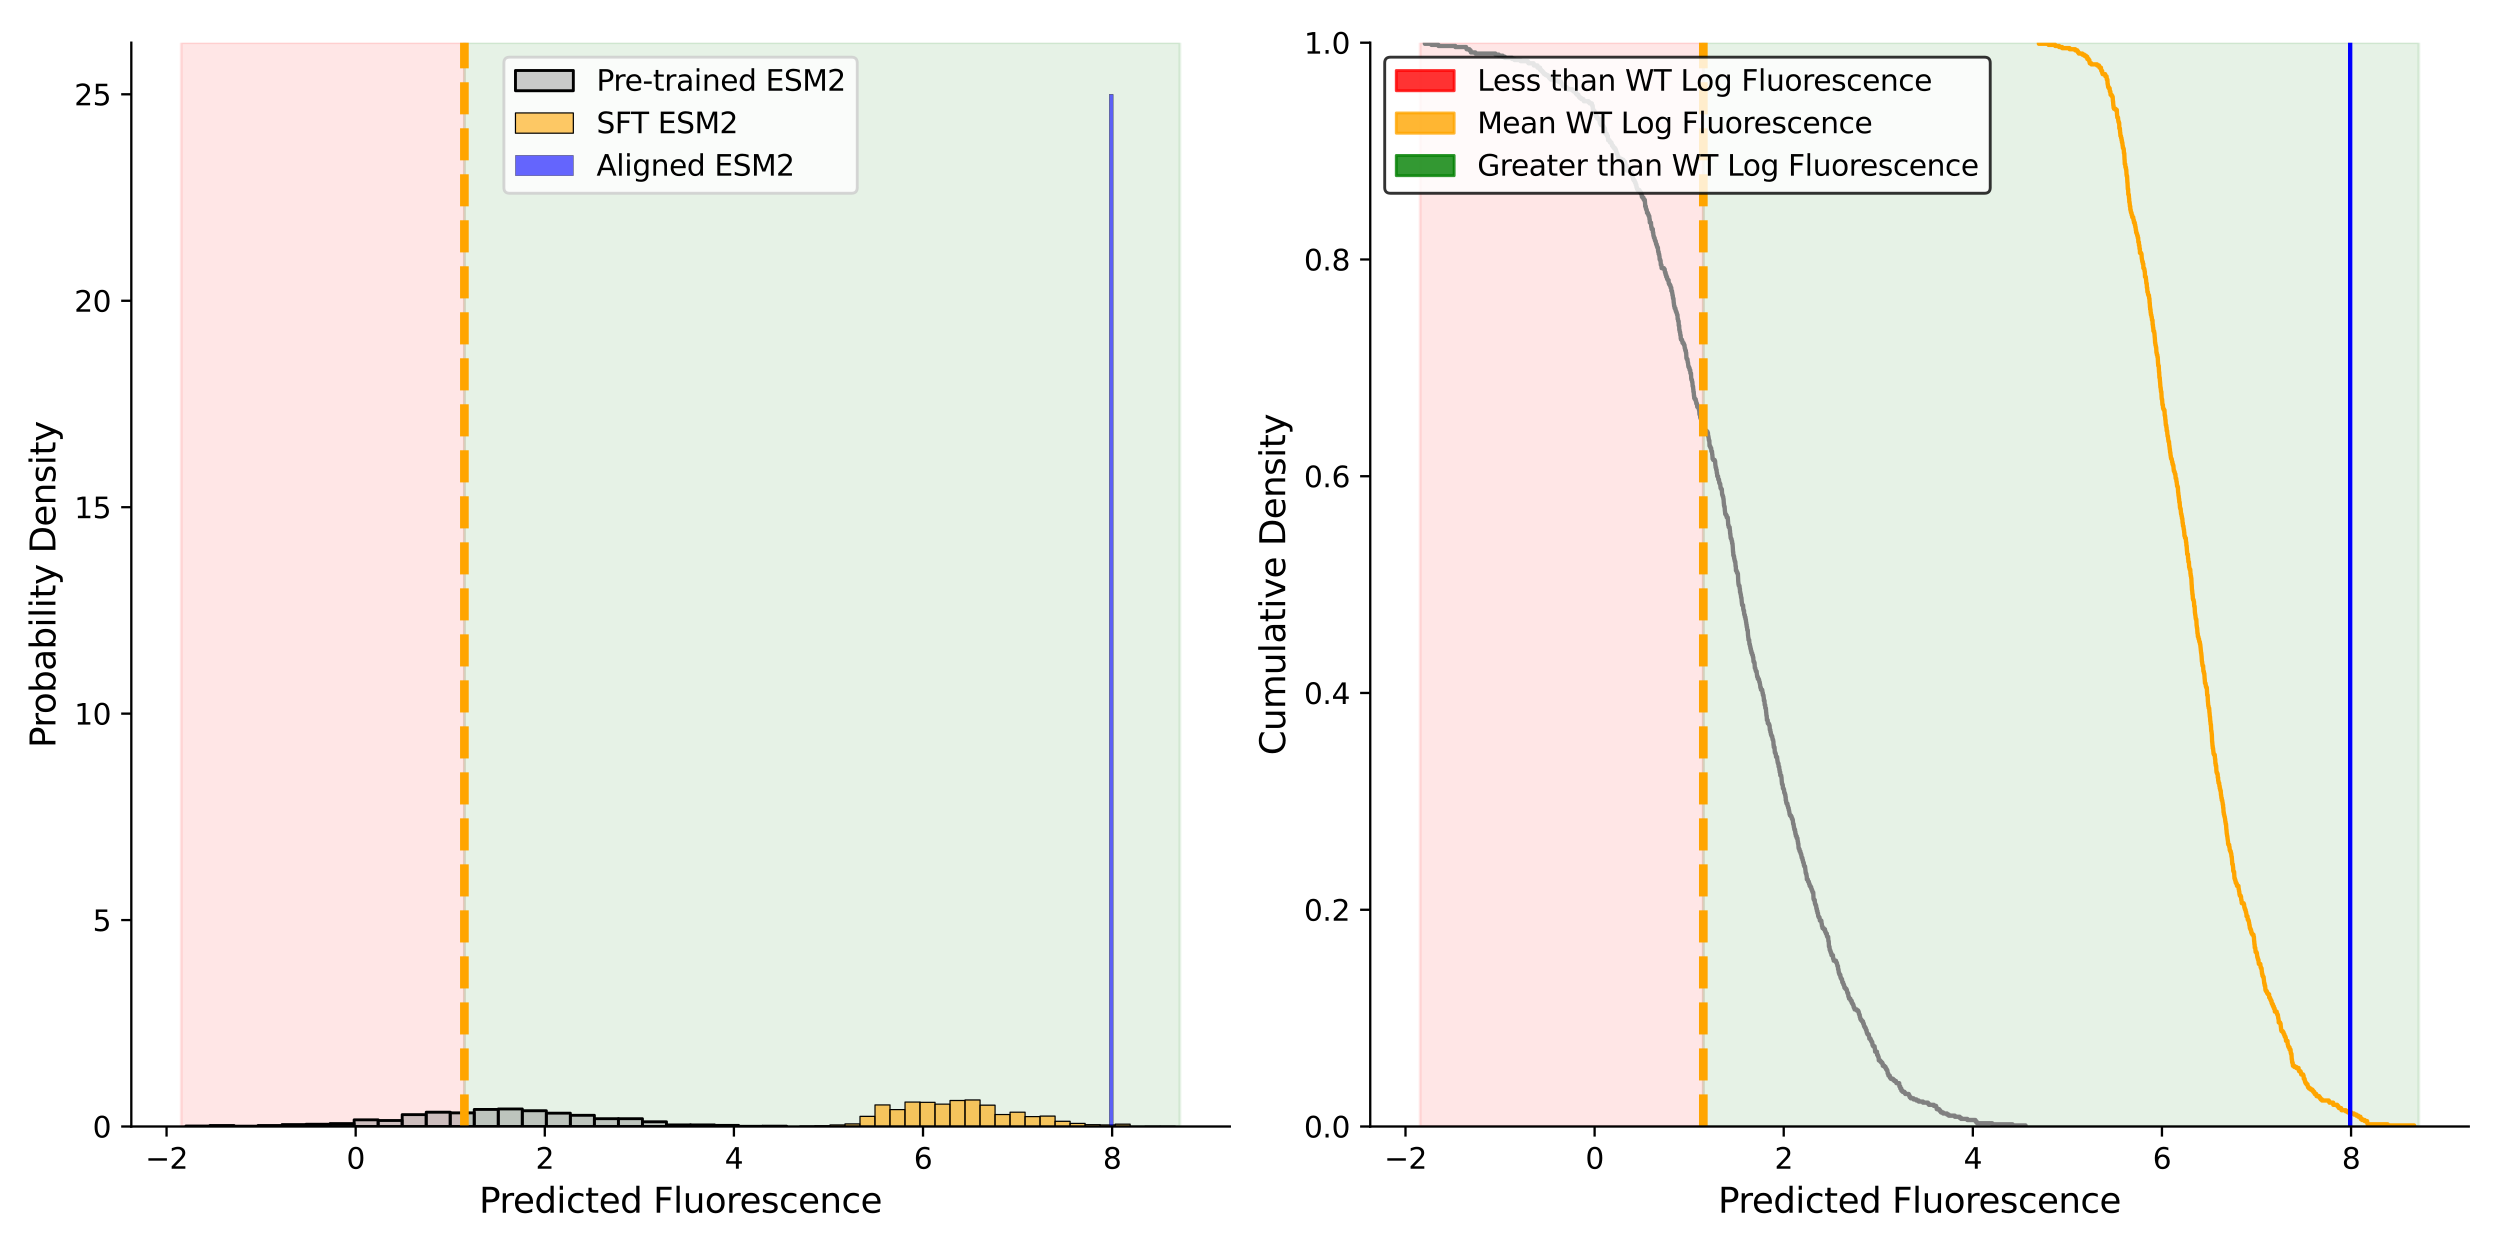 <?xml version="1.0" encoding="utf-8" standalone="no"?>
<!DOCTYPE svg PUBLIC "-//W3C//DTD SVG 1.1//EN"
  "http://www.w3.org/Graphics/SVG/1.1/DTD/svg11.dtd">
<svg xmlns:xlink="http://www.w3.org/1999/xlink" width="864pt" height="432pt" viewBox="0 0 864 432" xmlns="http://www.w3.org/2000/svg" version="1.1">
 <defs>
  <style type="text/css">*{stroke-linejoin: round; stroke-linecap: butt}</style>
 </defs>
 <g id="figure_1">
  <g id="patch_1">
   <path d="M 0 432 
L 864 432 
L 864 0 
L 0 0 
z
" style="fill: #ffffff"/>
  </g>
  <g id="axes_1">
   <g id="patch_2">
    <path d="M 45.38 389.32 
L 425.025 389.32 
L 425.025 14.76 
L 45.38 14.76 
z
" style="fill: #ffffff"/>
   </g>
   <g id="patch_3">
    <path d="M 62.637 389.32 
L 62.637 14.76 
L 160.497 14.76 
L 160.497 389.32 
z
" clip-path="url(#p5d5bc84b09)" style="fill: #ff0000; opacity: 0.1; stroke: #ff0000; stroke-linejoin: miter"/>
   </g>
   <g id="patch_4">
    <path d="M 160.497 389.32 
L 160.497 14.76 
L 407.768 14.76 
L 407.768 389.32 
z
" clip-path="url(#p5d5bc84b09)" style="fill: #008000; opacity: 0.1; stroke: #008000; stroke-linejoin: miter"/>
   </g>
   <g id="patch_5">
    <path d="M 64.271 389.32 
L 72.574 389.32 
L 72.574 389.152 
L 64.271 389.152 
z
" clip-path="url(#p5d5bc84b09)" style="fill: #808080; fill-opacity: 0.4; stroke: #000000; stroke-linejoin: miter"/>
   </g>
   <g id="patch_6">
    <path d="M 72.574 389.32 
L 80.877 389.32 
L 80.877 388.983 
L 72.574 388.983 
z
" clip-path="url(#p5d5bc84b09)" style="fill: #808080; fill-opacity: 0.4; stroke: #000000; stroke-linejoin: miter"/>
   </g>
   <g id="patch_7">
    <path d="M 80.877 389.32 
L 89.18 389.32 
L 89.18 389.208 
L 80.877 389.208 
z
" clip-path="url(#p5d5bc84b09)" style="fill: #808080; fill-opacity: 0.4; stroke: #000000; stroke-linejoin: miter"/>
   </g>
   <g id="patch_8">
    <path d="M 89.18 389.32 
L 97.483 389.32 
L 97.483 388.983 
L 89.18 388.983 
z
" clip-path="url(#p5d5bc84b09)" style="fill: #808080; fill-opacity: 0.4; stroke: #000000; stroke-linejoin: miter"/>
   </g>
   <g id="patch_9">
    <path d="M 97.483 389.32 
L 105.786 389.32 
L 105.786 388.646 
L 97.483 388.646 
z
" clip-path="url(#p5d5bc84b09)" style="fill: #808080; fill-opacity: 0.4; stroke: #000000; stroke-linejoin: miter"/>
   </g>
   <g id="patch_10">
    <path d="M 105.786 389.32 
L 114.089 389.32 
L 114.089 388.534 
L 105.786 388.534 
z
" clip-path="url(#p5d5bc84b09)" style="fill: #808080; fill-opacity: 0.4; stroke: #000000; stroke-linejoin: miter"/>
   </g>
   <g id="patch_11">
    <path d="M 114.089 389.32 
L 122.392 389.32 
L 122.392 388.309 
L 114.089 388.309 
z
" clip-path="url(#p5d5bc84b09)" style="fill: #808080; fill-opacity: 0.4; stroke: #000000; stroke-linejoin: miter"/>
   </g>
   <g id="patch_12">
    <path d="M 122.392 389.32 
L 130.695 389.32 
L 130.695 387.017 
L 122.392 387.017 
z
" clip-path="url(#p5d5bc84b09)" style="fill: #808080; fill-opacity: 0.4; stroke: #000000; stroke-linejoin: miter"/>
   </g>
   <g id="patch_13">
    <path d="M 130.695 389.32 
L 138.998 389.32 
L 138.998 387.242 
L 130.695 387.242 
z
" clip-path="url(#p5d5bc84b09)" style="fill: #808080; fill-opacity: 0.4; stroke: #000000; stroke-linejoin: miter"/>
   </g>
   <g id="patch_14">
    <path d="M 138.998 389.32 
L 147.301 389.32 
L 147.301 385.22 
L 138.998 385.22 
z
" clip-path="url(#p5d5bc84b09)" style="fill: #808080; fill-opacity: 0.4; stroke: #000000; stroke-linejoin: miter"/>
   </g>
   <g id="patch_15">
    <path d="M 147.301 389.32 
L 155.604 389.32 
L 155.604 384.378 
L 147.301 384.378 
z
" clip-path="url(#p5d5bc84b09)" style="fill: #808080; fill-opacity: 0.4; stroke: #000000; stroke-linejoin: miter"/>
   </g>
   <g id="patch_16">
    <path d="M 155.604 389.32 
L 163.907 389.32 
L 163.907 384.603 
L 155.604 384.603 
z
" clip-path="url(#p5d5bc84b09)" style="fill: #808080; fill-opacity: 0.4; stroke: #000000; stroke-linejoin: miter"/>
   </g>
   <g id="patch_17">
    <path d="M 163.907 389.32 
L 172.21 389.32 
L 172.21 383.423 
L 163.907 383.423 
z
" clip-path="url(#p5d5bc84b09)" style="fill: #808080; fill-opacity: 0.4; stroke: #000000; stroke-linejoin: miter"/>
   </g>
   <g id="patch_18">
    <path d="M 172.21 389.32 
L 180.513 389.32 
L 180.513 383.255 
L 172.21 383.255 
z
" clip-path="url(#p5d5bc84b09)" style="fill: #808080; fill-opacity: 0.4; stroke: #000000; stroke-linejoin: miter"/>
   </g>
   <g id="patch_19">
    <path d="M 180.513 389.32 
L 188.816 389.32 
L 188.816 383.872 
L 180.513 383.872 
z
" clip-path="url(#p5d5bc84b09)" style="fill: #808080; fill-opacity: 0.4; stroke: #000000; stroke-linejoin: miter"/>
   </g>
   <g id="patch_20">
    <path d="M 188.816 389.32 
L 197.119 389.32 
L 197.119 384.715 
L 188.816 384.715 
z
" clip-path="url(#p5d5bc84b09)" style="fill: #808080; fill-opacity: 0.4; stroke: #000000; stroke-linejoin: miter"/>
   </g>
   <g id="patch_21">
    <path d="M 197.119 389.32 
L 205.422 389.32 
L 205.422 385.445 
L 197.119 385.445 
z
" clip-path="url(#p5d5bc84b09)" style="fill: #808080; fill-opacity: 0.4; stroke: #000000; stroke-linejoin: miter"/>
   </g>
   <g id="patch_22">
    <path d="M 205.422 389.32 
L 213.725 389.32 
L 213.725 386.624 
L 205.422 386.624 
z
" clip-path="url(#p5d5bc84b09)" style="fill: #808080; fill-opacity: 0.4; stroke: #000000; stroke-linejoin: miter"/>
   </g>
   <g id="patch_23">
    <path d="M 213.725 389.32 
L 222.028 389.32 
L 222.028 386.624 
L 213.725 386.624 
z
" clip-path="url(#p5d5bc84b09)" style="fill: #808080; fill-opacity: 0.4; stroke: #000000; stroke-linejoin: miter"/>
   </g>
   <g id="patch_24">
    <path d="M 222.028 389.32 
L 230.331 389.32 
L 230.331 387.691 
L 222.028 387.691 
z
" clip-path="url(#p5d5bc84b09)" style="fill: #808080; fill-opacity: 0.4; stroke: #000000; stroke-linejoin: miter"/>
   </g>
   <g id="patch_25">
    <path d="M 230.331 389.32 
L 238.634 389.32 
L 238.634 388.758 
L 230.331 388.758 
z
" clip-path="url(#p5d5bc84b09)" style="fill: #808080; fill-opacity: 0.4; stroke: #000000; stroke-linejoin: miter"/>
   </g>
   <g id="patch_26">
    <path d="M 238.634 389.32 
L 246.937 389.32 
L 246.937 388.758 
L 238.634 388.758 
z
" clip-path="url(#p5d5bc84b09)" style="fill: #808080; fill-opacity: 0.4; stroke: #000000; stroke-linejoin: miter"/>
   </g>
   <g id="patch_27">
    <path d="M 246.937 389.32 
L 255.24 389.32 
L 255.24 388.927 
L 246.937 388.927 
z
" clip-path="url(#p5d5bc84b09)" style="fill: #808080; fill-opacity: 0.4; stroke: #000000; stroke-linejoin: miter"/>
   </g>
   <g id="patch_28">
    <path d="M 255.24 389.32 
L 263.543 389.32 
L 263.543 389.264 
L 255.24 389.264 
z
" clip-path="url(#p5d5bc84b09)" style="fill: #808080; fill-opacity: 0.4; stroke: #000000; stroke-linejoin: miter"/>
   </g>
   <g id="patch_29">
    <path d="M 263.543 389.32 
L 271.846 389.32 
L 271.846 389.208 
L 263.543 389.208 
z
" clip-path="url(#p5d5bc84b09)" style="fill: #808080; fill-opacity: 0.4; stroke: #000000; stroke-linejoin: miter"/>
   </g>
   <g id="patch_30">
    <path d="M 276.47 389.32 
L 281.656 389.32 
L 281.656 389.14 
L 276.47 389.14 
z
" clip-path="url(#p5d5bc84b09)" style="fill: #ffa500; fill-opacity: 0.6; stroke: #000000; stroke-width: 0.42; stroke-linejoin: miter"/>
   </g>
   <g id="patch_31">
    <path d="M 281.656 389.32 
L 286.843 389.32 
L 286.843 389.05 
L 281.656 389.05 
z
" clip-path="url(#p5d5bc84b09)" style="fill: #ffa500; fill-opacity: 0.6; stroke: #000000; stroke-width: 0.42; stroke-linejoin: miter"/>
   </g>
   <g id="patch_32">
    <path d="M 286.843 389.32 
L 292.029 389.32 
L 292.029 388.781 
L 286.843 388.781 
z
" clip-path="url(#p5d5bc84b09)" style="fill: #ffa500; fill-opacity: 0.6; stroke: #000000; stroke-width: 0.42; stroke-linejoin: miter"/>
   </g>
   <g id="patch_33">
    <path d="M 292.029 389.32 
L 297.216 389.32 
L 297.216 388.421 
L 292.029 388.421 
z
" clip-path="url(#p5d5bc84b09)" style="fill: #ffa500; fill-opacity: 0.6; stroke: #000000; stroke-width: 0.42; stroke-linejoin: miter"/>
   </g>
   <g id="patch_34">
    <path d="M 297.216 389.32 
L 302.402 389.32 
L 302.402 385.814 
L 297.216 385.814 
z
" clip-path="url(#p5d5bc84b09)" style="fill: #ffa500; fill-opacity: 0.6; stroke: #000000; stroke-width: 0.42; stroke-linejoin: miter"/>
   </g>
   <g id="patch_35">
    <path d="M 302.402 389.32 
L 307.589 389.32 
L 307.589 381.858 
L 302.402 381.858 
z
" clip-path="url(#p5d5bc84b09)" style="fill: #ffa500; fill-opacity: 0.6; stroke: #000000; stroke-width: 0.42; stroke-linejoin: miter"/>
   </g>
   <g id="patch_36">
    <path d="M 307.589 389.32 
L 312.776 389.32 
L 312.776 383.476 
L 307.589 383.476 
z
" clip-path="url(#p5d5bc84b09)" style="fill: #ffa500; fill-opacity: 0.6; stroke: #000000; stroke-width: 0.42; stroke-linejoin: miter"/>
   </g>
   <g id="patch_37">
    <path d="M 312.776 389.32 
L 317.962 389.32 
L 317.962 380.869 
L 312.776 380.869 
z
" clip-path="url(#p5d5bc84b09)" style="fill: #ffa500; fill-opacity: 0.6; stroke: #000000; stroke-width: 0.42; stroke-linejoin: miter"/>
   </g>
   <g id="patch_38">
    <path d="M 317.962 389.32 
L 323.149 389.32 
L 323.149 380.959 
L 317.962 380.959 
z
" clip-path="url(#p5d5bc84b09)" style="fill: #ffa500; fill-opacity: 0.6; stroke: #000000; stroke-width: 0.42; stroke-linejoin: miter"/>
   </g>
   <g id="patch_39">
    <path d="M 323.149 389.32 
L 328.335 389.32 
L 328.335 381.588 
L 323.149 381.588 
z
" clip-path="url(#p5d5bc84b09)" style="fill: #ffa500; fill-opacity: 0.6; stroke: #000000; stroke-width: 0.42; stroke-linejoin: miter"/>
   </g>
   <g id="patch_40">
    <path d="M 328.335 389.32 
L 333.522 389.32 
L 333.522 380.33 
L 328.335 380.33 
z
" clip-path="url(#p5d5bc84b09)" style="fill: #ffa500; fill-opacity: 0.6; stroke: #000000; stroke-width: 0.42; stroke-linejoin: miter"/>
   </g>
   <g id="patch_41">
    <path d="M 333.522 389.32 
L 338.709 389.32 
L 338.709 380.15 
L 333.522 380.15 
z
" clip-path="url(#p5d5bc84b09)" style="fill: #ffa500; fill-opacity: 0.6; stroke: #000000; stroke-width: 0.42; stroke-linejoin: miter"/>
   </g>
   <g id="patch_42">
    <path d="M 338.709 389.32 
L 343.895 389.32 
L 343.895 381.948 
L 338.709 381.948 
z
" clip-path="url(#p5d5bc84b09)" style="fill: #ffa500; fill-opacity: 0.6; stroke: #000000; stroke-width: 0.42; stroke-linejoin: miter"/>
   </g>
   <g id="patch_43">
    <path d="M 343.895 389.32 
L 349.082 389.32 
L 349.082 385.184 
L 343.895 385.184 
z
" clip-path="url(#p5d5bc84b09)" style="fill: #ffa500; fill-opacity: 0.6; stroke: #000000; stroke-width: 0.42; stroke-linejoin: miter"/>
   </g>
   <g id="patch_44">
    <path d="M 349.082 389.32 
L 354.268 389.32 
L 354.268 384.375 
L 349.082 384.375 
z
" clip-path="url(#p5d5bc84b09)" style="fill: #ffa500; fill-opacity: 0.6; stroke: #000000; stroke-width: 0.42; stroke-linejoin: miter"/>
   </g>
   <g id="patch_45">
    <path d="M 354.268 389.32 
L 359.455 389.32 
L 359.455 385.904 
L 354.268 385.904 
z
" clip-path="url(#p5d5bc84b09)" style="fill: #ffa500; fill-opacity: 0.6; stroke: #000000; stroke-width: 0.42; stroke-linejoin: miter"/>
   </g>
   <g id="patch_46">
    <path d="M 359.455 389.32 
L 364.642 389.32 
L 364.642 385.724 
L 359.455 385.724 
z
" clip-path="url(#p5d5bc84b09)" style="fill: #ffa500; fill-opacity: 0.6; stroke: #000000; stroke-width: 0.42; stroke-linejoin: miter"/>
   </g>
   <g id="patch_47">
    <path d="M 364.642 389.32 
L 369.828 389.32 
L 369.828 387.522 
L 364.642 387.522 
z
" clip-path="url(#p5d5bc84b09)" style="fill: #ffa500; fill-opacity: 0.6; stroke: #000000; stroke-width: 0.42; stroke-linejoin: miter"/>
   </g>
   <g id="patch_48">
    <path d="M 369.828 389.32 
L 375.015 389.32 
L 375.015 388.241 
L 369.828 388.241 
z
" clip-path="url(#p5d5bc84b09)" style="fill: #ffa500; fill-opacity: 0.6; stroke: #000000; stroke-width: 0.42; stroke-linejoin: miter"/>
   </g>
   <g id="patch_49">
    <path d="M 375.015 389.32 
L 380.201 389.32 
L 380.201 388.691 
L 375.015 388.691 
z
" clip-path="url(#p5d5bc84b09)" style="fill: #ffa500; fill-opacity: 0.6; stroke: #000000; stroke-width: 0.42; stroke-linejoin: miter"/>
   </g>
   <g id="patch_50">
    <path d="M 380.201 389.32 
L 385.388 389.32 
L 385.388 388.781 
L 380.201 388.781 
z
" clip-path="url(#p5d5bc84b09)" style="fill: #ffa500; fill-opacity: 0.6; stroke: #000000; stroke-width: 0.42; stroke-linejoin: miter"/>
   </g>
   <g id="patch_51">
    <path d="M 385.388 389.32 
L 390.575 389.32 
L 390.575 388.511 
L 385.388 388.511 
z
" clip-path="url(#p5d5bc84b09)" style="fill: #ffa500; fill-opacity: 0.6; stroke: #000000; stroke-width: 0.42; stroke-linejoin: miter"/>
   </g>
   <g id="patch_52">
    <path d="M 390.575 389.32 
L 395.761 389.32 
L 395.761 389.32 
L 390.575 389.32 
z
" clip-path="url(#p5d5bc84b09)" style="fill: #ffa500; fill-opacity: 0.6; stroke: #000000; stroke-width: 0.42; stroke-linejoin: miter"/>
   </g>
   <g id="patch_53">
    <path d="M 395.761 389.32 
L 400.948 389.32 
L 400.948 389.23 
L 395.761 389.23 
z
" clip-path="url(#p5d5bc84b09)" style="fill: #ffa500; fill-opacity: 0.6; stroke: #000000; stroke-width: 0.42; stroke-linejoin: miter"/>
   </g>
   <g id="patch_54">
    <path d="M 400.948 389.32 
L 406.134 389.32 
L 406.134 389.23 
L 400.948 389.23 
z
" clip-path="url(#p5d5bc84b09)" style="fill: #ffa500; fill-opacity: 0.6; stroke: #000000; stroke-width: 0.42; stroke-linejoin: miter"/>
   </g>
   <g id="patch_55">
    <path d="M 367.705 389.32 
L 369.012 389.32 
L 369.012 389.32 
L 367.705 389.32 
z
" clip-path="url(#p5d5bc84b09)" style="fill: #0000ff; fill-opacity: 0.6; stroke: #000000; stroke-width: 0.106; stroke-linejoin: miter"/>
   </g>
   <g id="patch_56">
    <path d="M 369.012 389.32 
L 370.319 389.32 
L 370.319 389.32 
L 369.012 389.32 
z
" clip-path="url(#p5d5bc84b09)" style="fill: #0000ff; fill-opacity: 0.6; stroke: #000000; stroke-width: 0.106; stroke-linejoin: miter"/>
   </g>
   <g id="patch_57">
    <path d="M 370.319 389.32 
L 371.626 389.32 
L 371.626 389.32 
L 370.319 389.32 
z
" clip-path="url(#p5d5bc84b09)" style="fill: #0000ff; fill-opacity: 0.6; stroke: #000000; stroke-width: 0.106; stroke-linejoin: miter"/>
   </g>
   <g id="patch_58">
    <path d="M 371.626 389.32 
L 372.933 389.32 
L 372.933 389.32 
L 371.626 389.32 
z
" clip-path="url(#p5d5bc84b09)" style="fill: #0000ff; fill-opacity: 0.6; stroke: #000000; stroke-width: 0.106; stroke-linejoin: miter"/>
   </g>
   <g id="patch_59">
    <path d="M 372.933 389.32 
L 374.24 389.32 
L 374.24 389.32 
L 372.933 389.32 
z
" clip-path="url(#p5d5bc84b09)" style="fill: #0000ff; fill-opacity: 0.6; stroke: #000000; stroke-width: 0.106; stroke-linejoin: miter"/>
   </g>
   <g id="patch_60">
    <path d="M 374.24 389.32 
L 375.548 389.32 
L 375.548 389.32 
L 374.24 389.32 
z
" clip-path="url(#p5d5bc84b09)" style="fill: #0000ff; fill-opacity: 0.6; stroke: #000000; stroke-width: 0.106; stroke-linejoin: miter"/>
   </g>
   <g id="patch_61">
    <path d="M 375.548 389.32 
L 376.855 389.32 
L 376.855 389.32 
L 375.548 389.32 
z
" clip-path="url(#p5d5bc84b09)" style="fill: #0000ff; fill-opacity: 0.6; stroke: #000000; stroke-width: 0.106; stroke-linejoin: miter"/>
   </g>
   <g id="patch_62">
    <path d="M 376.855 389.32 
L 378.162 389.32 
L 378.162 389.32 
L 376.855 389.32 
z
" clip-path="url(#p5d5bc84b09)" style="fill: #0000ff; fill-opacity: 0.6; stroke: #000000; stroke-width: 0.106; stroke-linejoin: miter"/>
   </g>
   <g id="patch_63">
    <path d="M 378.162 389.32 
L 379.469 389.32 
L 379.469 389.32 
L 378.162 389.32 
z
" clip-path="url(#p5d5bc84b09)" style="fill: #0000ff; fill-opacity: 0.6; stroke: #000000; stroke-width: 0.106; stroke-linejoin: miter"/>
   </g>
   <g id="patch_64">
    <path d="M 379.469 389.32 
L 380.776 389.32 
L 380.776 389.32 
L 379.469 389.32 
z
" clip-path="url(#p5d5bc84b09)" style="fill: #0000ff; fill-opacity: 0.6; stroke: #000000; stroke-width: 0.106; stroke-linejoin: miter"/>
   </g>
   <g id="patch_65">
    <path d="M 380.776 389.32 
L 382.083 389.32 
L 382.083 389.32 
L 380.776 389.32 
z
" clip-path="url(#p5d5bc84b09)" style="fill: #0000ff; fill-opacity: 0.6; stroke: #000000; stroke-width: 0.106; stroke-linejoin: miter"/>
   </g>
   <g id="patch_66">
    <path d="M 382.083 389.32 
L 383.391 389.32 
L 383.391 389.32 
L 382.083 389.32 
z
" clip-path="url(#p5d5bc84b09)" style="fill: #0000ff; fill-opacity: 0.6; stroke: #000000; stroke-width: 0.106; stroke-linejoin: miter"/>
   </g>
   <g id="patch_67">
    <path d="M 383.391 389.32 
L 384.698 389.32 
L 384.698 32.596 
L 383.391 32.596 
z
" clip-path="url(#p5d5bc84b09)" style="fill: #0000ff; fill-opacity: 0.6; stroke: #000000; stroke-width: 0.106; stroke-linejoin: miter"/>
   </g>
   <g id="patch_68">
    <path d="M 384.698 389.32 
L 386.005 389.32 
L 386.005 389.32 
L 384.698 389.32 
z
" clip-path="url(#p5d5bc84b09)" style="fill: #0000ff; fill-opacity: 0.6; stroke: #000000; stroke-width: 0.106; stroke-linejoin: miter"/>
   </g>
   <g id="patch_69">
    <path d="M 386.005 389.32 
L 387.312 389.32 
L 387.312 389.32 
L 386.005 389.32 
z
" clip-path="url(#p5d5bc84b09)" style="fill: #0000ff; fill-opacity: 0.6; stroke: #000000; stroke-width: 0.106; stroke-linejoin: miter"/>
   </g>
   <g id="patch_70">
    <path d="M 387.312 389.32 
L 388.619 389.32 
L 388.619 389.32 
L 387.312 389.32 
z
" clip-path="url(#p5d5bc84b09)" style="fill: #0000ff; fill-opacity: 0.6; stroke: #000000; stroke-width: 0.106; stroke-linejoin: miter"/>
   </g>
   <g id="patch_71">
    <path d="M 388.619 389.32 
L 389.926 389.32 
L 389.926 389.32 
L 388.619 389.32 
z
" clip-path="url(#p5d5bc84b09)" style="fill: #0000ff; fill-opacity: 0.6; stroke: #000000; stroke-width: 0.106; stroke-linejoin: miter"/>
   </g>
   <g id="patch_72">
    <path d="M 389.926 389.32 
L 391.234 389.32 
L 391.234 389.32 
L 389.926 389.32 
z
" clip-path="url(#p5d5bc84b09)" style="fill: #0000ff; fill-opacity: 0.6; stroke: #000000; stroke-width: 0.106; stroke-linejoin: miter"/>
   </g>
   <g id="patch_73">
    <path d="M 391.234 389.32 
L 392.541 389.32 
L 392.541 389.32 
L 391.234 389.32 
z
" clip-path="url(#p5d5bc84b09)" style="fill: #0000ff; fill-opacity: 0.6; stroke: #000000; stroke-width: 0.106; stroke-linejoin: miter"/>
   </g>
   <g id="patch_74">
    <path d="M 392.541 389.32 
L 393.848 389.32 
L 393.848 389.32 
L 392.541 389.32 
z
" clip-path="url(#p5d5bc84b09)" style="fill: #0000ff; fill-opacity: 0.6; stroke: #000000; stroke-width: 0.106; stroke-linejoin: miter"/>
   </g>
   <g id="patch_75">
    <path d="M 393.848 389.32 
L 395.155 389.32 
L 395.155 389.32 
L 393.848 389.32 
z
" clip-path="url(#p5d5bc84b09)" style="fill: #0000ff; fill-opacity: 0.6; stroke: #000000; stroke-width: 0.106; stroke-linejoin: miter"/>
   </g>
   <g id="patch_76">
    <path d="M 395.155 389.32 
L 396.462 389.32 
L 396.462 389.32 
L 395.155 389.32 
z
" clip-path="url(#p5d5bc84b09)" style="fill: #0000ff; fill-opacity: 0.6; stroke: #000000; stroke-width: 0.106; stroke-linejoin: miter"/>
   </g>
   <g id="patch_77">
    <path d="M 396.462 389.32 
L 397.769 389.32 
L 397.769 389.32 
L 396.462 389.32 
z
" clip-path="url(#p5d5bc84b09)" style="fill: #0000ff; fill-opacity: 0.6; stroke: #000000; stroke-width: 0.106; stroke-linejoin: miter"/>
   </g>
   <g id="patch_78">
    <path d="M 397.769 389.32 
L 399.077 389.32 
L 399.077 389.32 
L 397.769 389.32 
z
" clip-path="url(#p5d5bc84b09)" style="fill: #0000ff; fill-opacity: 0.6; stroke: #000000; stroke-width: 0.106; stroke-linejoin: miter"/>
   </g>
   <g id="patch_79">
    <path d="M 399.077 389.32 
L 400.384 389.32 
L 400.384 389.32 
L 399.077 389.32 
z
" clip-path="url(#p5d5bc84b09)" style="fill: #0000ff; fill-opacity: 0.6; stroke: #000000; stroke-width: 0.106; stroke-linejoin: miter"/>
   </g>
   <g id="matplotlib.axis_1">
    <g id="xtick_1">
     <g id="line2d_1">
      <defs>
       <path id="m3d654a989f" d="M 0 0 
L 0 3.5 
" style="stroke: #000000; stroke-width: 0.8"/>
      </defs>
      <g>
       <use xlink:href="#m3d654a989f" x="57.564" y="389.32" style="stroke: #000000; stroke-width: 0.8"/>
      </g>
     </g>
     <g id="text_1">
      <!-- −2 -->
      <g transform="translate(50.193 403.918) scale(0.1 -0.1)">
       <defs>
        <path id="DejaVuSans-2212" d="M 678 2272 
L 4684 2272 
L 4684 1741 
L 678 1741 
L 678 2272 
z
" transform="scale(0.016)"/>
        <path id="DejaVuSans-32" d="M 1228 531 
L 3431 531 
L 3431 0 
L 469 0 
L 469 531 
Q 828 903 1448 1529 
Q 2069 2156 2228 2338 
Q 2531 2678 2651 2914 
Q 2772 3150 2772 3378 
Q 2772 3750 2511 3984 
Q 2250 4219 1831 4219 
Q 1534 4219 1204 4116 
Q 875 4013 500 3803 
L 500 4441 
Q 881 4594 1212 4672 
Q 1544 4750 1819 4750 
Q 2544 4750 2975 4387 
Q 3406 4025 3406 3419 
Q 3406 3131 3298 2873 
Q 3191 2616 2906 2266 
Q 2828 2175 2409 1742 
Q 1991 1309 1228 531 
z
" transform="scale(0.016)"/>
       </defs>
       <use xlink:href="#DejaVuSans-2212"/>
       <use xlink:href="#DejaVuSans-32" x="83.789"/>
      </g>
     </g>
    </g>
    <g id="xtick_2">
     <g id="line2d_2">
      <g>
       <use xlink:href="#m3d654a989f" x="122.922" y="389.32" style="stroke: #000000; stroke-width: 0.8"/>
      </g>
     </g>
     <g id="text_2">
      <!-- 0 -->
      <g transform="translate(119.741 403.918) scale(0.1 -0.1)">
       <defs>
        <path id="DejaVuSans-30" d="M 2034 4250 
Q 1547 4250 1301 3770 
Q 1056 3291 1056 2328 
Q 1056 1369 1301 889 
Q 1547 409 2034 409 
Q 2525 409 2770 889 
Q 3016 1369 3016 2328 
Q 3016 3291 2770 3770 
Q 2525 4250 2034 4250 
z
M 2034 4750 
Q 2819 4750 3233 4129 
Q 3647 3509 3647 2328 
Q 3647 1150 3233 529 
Q 2819 -91 2034 -91 
Q 1250 -91 836 529 
Q 422 1150 422 2328 
Q 422 3509 836 4129 
Q 1250 4750 2034 4750 
z
" transform="scale(0.016)"/>
       </defs>
       <use xlink:href="#DejaVuSans-30"/>
      </g>
     </g>
    </g>
    <g id="xtick_3">
     <g id="line2d_3">
      <g>
       <use xlink:href="#m3d654a989f" x="188.28" y="389.32" style="stroke: #000000; stroke-width: 0.8"/>
      </g>
     </g>
     <g id="text_3">
      <!-- 2 -->
      <g transform="translate(185.099 403.918) scale(0.1 -0.1)">
       <use xlink:href="#DejaVuSans-32"/>
      </g>
     </g>
    </g>
    <g id="xtick_4">
     <g id="line2d_4">
      <g>
       <use xlink:href="#m3d654a989f" x="253.639" y="389.32" style="stroke: #000000; stroke-width: 0.8"/>
      </g>
     </g>
     <g id="text_4">
      <!-- 4 -->
      <g transform="translate(250.457 403.918) scale(0.1 -0.1)">
       <defs>
        <path id="DejaVuSans-34" d="M 2419 4116 
L 825 1625 
L 2419 1625 
L 2419 4116 
z
M 2253 4666 
L 3047 4666 
L 3047 1625 
L 3713 1625 
L 3713 1100 
L 3047 1100 
L 3047 0 
L 2419 0 
L 2419 1100 
L 313 1100 
L 313 1709 
L 2253 4666 
z
" transform="scale(0.016)"/>
       </defs>
       <use xlink:href="#DejaVuSans-34"/>
      </g>
     </g>
    </g>
    <g id="xtick_5">
     <g id="line2d_5">
      <g>
       <use xlink:href="#m3d654a989f" x="318.997" y="389.32" style="stroke: #000000; stroke-width: 0.8"/>
      </g>
     </g>
     <g id="text_5">
      <!-- 6 -->
      <g transform="translate(315.815 403.918) scale(0.1 -0.1)">
       <defs>
        <path id="DejaVuSans-36" d="M 2113 2584 
Q 1688 2584 1439 2293 
Q 1191 2003 1191 1497 
Q 1191 994 1439 701 
Q 1688 409 2113 409 
Q 2538 409 2786 701 
Q 3034 994 3034 1497 
Q 3034 2003 2786 2293 
Q 2538 2584 2113 2584 
z
M 3366 4563 
L 3366 3988 
Q 3128 4100 2886 4159 
Q 2644 4219 2406 4219 
Q 1781 4219 1451 3797 
Q 1122 3375 1075 2522 
Q 1259 2794 1537 2939 
Q 1816 3084 2150 3084 
Q 2853 3084 3261 2657 
Q 3669 2231 3669 1497 
Q 3669 778 3244 343 
Q 2819 -91 2113 -91 
Q 1303 -91 875 529 
Q 447 1150 447 2328 
Q 447 3434 972 4092 
Q 1497 4750 2381 4750 
Q 2619 4750 2861 4703 
Q 3103 4656 3366 4563 
z
" transform="scale(0.016)"/>
       </defs>
       <use xlink:href="#DejaVuSans-36"/>
      </g>
     </g>
    </g>
    <g id="xtick_6">
     <g id="line2d_6">
      <g>
       <use xlink:href="#m3d654a989f" x="384.355" y="389.32" style="stroke: #000000; stroke-width: 0.8"/>
      </g>
     </g>
     <g id="text_6">
      <!-- 8 -->
      <g transform="translate(381.174 403.918) scale(0.1 -0.1)">
       <defs>
        <path id="DejaVuSans-38" d="M 2034 2216 
Q 1584 2216 1326 1975 
Q 1069 1734 1069 1313 
Q 1069 891 1326 650 
Q 1584 409 2034 409 
Q 2484 409 2743 651 
Q 3003 894 3003 1313 
Q 3003 1734 2745 1975 
Q 2488 2216 2034 2216 
z
M 1403 2484 
Q 997 2584 770 2862 
Q 544 3141 544 3541 
Q 544 4100 942 4425 
Q 1341 4750 2034 4750 
Q 2731 4750 3128 4425 
Q 3525 4100 3525 3541 
Q 3525 3141 3298 2862 
Q 3072 2584 2669 2484 
Q 3125 2378 3379 2068 
Q 3634 1759 3634 1313 
Q 3634 634 3220 271 
Q 2806 -91 2034 -91 
Q 1263 -91 848 271 
Q 434 634 434 1313 
Q 434 1759 690 2068 
Q 947 2378 1403 2484 
z
M 1172 3481 
Q 1172 3119 1398 2916 
Q 1625 2713 2034 2713 
Q 2441 2713 2670 2916 
Q 2900 3119 2900 3481 
Q 2900 3844 2670 4047 
Q 2441 4250 2034 4250 
Q 1625 4250 1398 4047 
Q 1172 3844 1172 3481 
z
" transform="scale(0.016)"/>
       </defs>
       <use xlink:href="#DejaVuSans-38"/>
      </g>
     </g>
    </g>
    <g id="text_7">
     <!-- Predicted Fluorescence -->
     <g transform="translate(165.606 419.116) scale(0.12 -0.12)">
      <defs>
       <path id="DejaVuSans-50" d="M 1259 4147 
L 1259 2394 
L 2053 2394 
Q 2494 2394 2734 2622 
Q 2975 2850 2975 3272 
Q 2975 3691 2734 3919 
Q 2494 4147 2053 4147 
L 1259 4147 
z
M 628 4666 
L 2053 4666 
Q 2838 4666 3239 4311 
Q 3641 3956 3641 3272 
Q 3641 2581 3239 2228 
Q 2838 1875 2053 1875 
L 1259 1875 
L 1259 0 
L 628 0 
L 628 4666 
z
" transform="scale(0.016)"/>
       <path id="DejaVuSans-72" d="M 2631 2963 
Q 2534 3019 2420 3045 
Q 2306 3072 2169 3072 
Q 1681 3072 1420 2755 
Q 1159 2438 1159 1844 
L 1159 0 
L 581 0 
L 581 3500 
L 1159 3500 
L 1159 2956 
Q 1341 3275 1631 3429 
Q 1922 3584 2338 3584 
Q 2397 3584 2469 3576 
Q 2541 3569 2628 3553 
L 2631 2963 
z
" transform="scale(0.016)"/>
       <path id="DejaVuSans-65" d="M 3597 1894 
L 3597 1613 
L 953 1613 
Q 991 1019 1311 708 
Q 1631 397 2203 397 
Q 2534 397 2845 478 
Q 3156 559 3463 722 
L 3463 178 
Q 3153 47 2828 -22 
Q 2503 -91 2169 -91 
Q 1331 -91 842 396 
Q 353 884 353 1716 
Q 353 2575 817 3079 
Q 1281 3584 2069 3584 
Q 2775 3584 3186 3129 
Q 3597 2675 3597 1894 
z
M 3022 2063 
Q 3016 2534 2758 2815 
Q 2500 3097 2075 3097 
Q 1594 3097 1305 2825 
Q 1016 2553 972 2059 
L 3022 2063 
z
" transform="scale(0.016)"/>
       <path id="DejaVuSans-64" d="M 2906 2969 
L 2906 4863 
L 3481 4863 
L 3481 0 
L 2906 0 
L 2906 525 
Q 2725 213 2448 61 
Q 2172 -91 1784 -91 
Q 1150 -91 751 415 
Q 353 922 353 1747 
Q 353 2572 751 3078 
Q 1150 3584 1784 3584 
Q 2172 3584 2448 3432 
Q 2725 3281 2906 2969 
z
M 947 1747 
Q 947 1113 1208 752 
Q 1469 391 1925 391 
Q 2381 391 2643 752 
Q 2906 1113 2906 1747 
Q 2906 2381 2643 2742 
Q 2381 3103 1925 3103 
Q 1469 3103 1208 2742 
Q 947 2381 947 1747 
z
" transform="scale(0.016)"/>
       <path id="DejaVuSans-69" d="M 603 3500 
L 1178 3500 
L 1178 0 
L 603 0 
L 603 3500 
z
M 603 4863 
L 1178 4863 
L 1178 4134 
L 603 4134 
L 603 4863 
z
" transform="scale(0.016)"/>
       <path id="DejaVuSans-63" d="M 3122 3366 
L 3122 2828 
Q 2878 2963 2633 3030 
Q 2388 3097 2138 3097 
Q 1578 3097 1268 2742 
Q 959 2388 959 1747 
Q 959 1106 1268 751 
Q 1578 397 2138 397 
Q 2388 397 2633 464 
Q 2878 531 3122 666 
L 3122 134 
Q 2881 22 2623 -34 
Q 2366 -91 2075 -91 
Q 1284 -91 818 406 
Q 353 903 353 1747 
Q 353 2603 823 3093 
Q 1294 3584 2113 3584 
Q 2378 3584 2631 3529 
Q 2884 3475 3122 3366 
z
" transform="scale(0.016)"/>
       <path id="DejaVuSans-74" d="M 1172 4494 
L 1172 3500 
L 2356 3500 
L 2356 3053 
L 1172 3053 
L 1172 1153 
Q 1172 725 1289 603 
Q 1406 481 1766 481 
L 2356 481 
L 2356 0 
L 1766 0 
Q 1100 0 847 248 
Q 594 497 594 1153 
L 594 3053 
L 172 3053 
L 172 3500 
L 594 3500 
L 594 4494 
L 1172 4494 
z
" transform="scale(0.016)"/>
       <path id="DejaVuSans-20" transform="scale(0.016)"/>
       <path id="DejaVuSans-46" d="M 628 4666 
L 3309 4666 
L 3309 4134 
L 1259 4134 
L 1259 2759 
L 3109 2759 
L 3109 2228 
L 1259 2228 
L 1259 0 
L 628 0 
L 628 4666 
z
" transform="scale(0.016)"/>
       <path id="DejaVuSans-6c" d="M 603 4863 
L 1178 4863 
L 1178 0 
L 603 0 
L 603 4863 
z
" transform="scale(0.016)"/>
       <path id="DejaVuSans-75" d="M 544 1381 
L 544 3500 
L 1119 3500 
L 1119 1403 
Q 1119 906 1312 657 
Q 1506 409 1894 409 
Q 2359 409 2629 706 
Q 2900 1003 2900 1516 
L 2900 3500 
L 3475 3500 
L 3475 0 
L 2900 0 
L 2900 538 
Q 2691 219 2414 64 
Q 2138 -91 1772 -91 
Q 1169 -91 856 284 
Q 544 659 544 1381 
z
M 1991 3584 
L 1991 3584 
z
" transform="scale(0.016)"/>
       <path id="DejaVuSans-6f" d="M 1959 3097 
Q 1497 3097 1228 2736 
Q 959 2375 959 1747 
Q 959 1119 1226 758 
Q 1494 397 1959 397 
Q 2419 397 2687 759 
Q 2956 1122 2956 1747 
Q 2956 2369 2687 2733 
Q 2419 3097 1959 3097 
z
M 1959 3584 
Q 2709 3584 3137 3096 
Q 3566 2609 3566 1747 
Q 3566 888 3137 398 
Q 2709 -91 1959 -91 
Q 1206 -91 779 398 
Q 353 888 353 1747 
Q 353 2609 779 3096 
Q 1206 3584 1959 3584 
z
" transform="scale(0.016)"/>
       <path id="DejaVuSans-73" d="M 2834 3397 
L 2834 2853 
Q 2591 2978 2328 3040 
Q 2066 3103 1784 3103 
Q 1356 3103 1142 2972 
Q 928 2841 928 2578 
Q 928 2378 1081 2264 
Q 1234 2150 1697 2047 
L 1894 2003 
Q 2506 1872 2764 1633 
Q 3022 1394 3022 966 
Q 3022 478 2636 193 
Q 2250 -91 1575 -91 
Q 1294 -91 989 -36 
Q 684 19 347 128 
L 347 722 
Q 666 556 975 473 
Q 1284 391 1588 391 
Q 1994 391 2212 530 
Q 2431 669 2431 922 
Q 2431 1156 2273 1281 
Q 2116 1406 1581 1522 
L 1381 1569 
Q 847 1681 609 1914 
Q 372 2147 372 2553 
Q 372 3047 722 3315 
Q 1072 3584 1716 3584 
Q 2034 3584 2315 3537 
Q 2597 3491 2834 3397 
z
" transform="scale(0.016)"/>
       <path id="DejaVuSans-6e" d="M 3513 2113 
L 3513 0 
L 2938 0 
L 2938 2094 
Q 2938 2591 2744 2837 
Q 2550 3084 2163 3084 
Q 1697 3084 1428 2787 
Q 1159 2491 1159 1978 
L 1159 0 
L 581 0 
L 581 3500 
L 1159 3500 
L 1159 2956 
Q 1366 3272 1645 3428 
Q 1925 3584 2291 3584 
Q 2894 3584 3203 3211 
Q 3513 2838 3513 2113 
z
" transform="scale(0.016)"/>
      </defs>
      <use xlink:href="#DejaVuSans-50"/>
      <use xlink:href="#DejaVuSans-72" x="58.553"/>
      <use xlink:href="#DejaVuSans-65" x="97.416"/>
      <use xlink:href="#DejaVuSans-64" x="158.939"/>
      <use xlink:href="#DejaVuSans-69" x="222.416"/>
      <use xlink:href="#DejaVuSans-63" x="250.199"/>
      <use xlink:href="#DejaVuSans-74" x="305.18"/>
      <use xlink:href="#DejaVuSans-65" x="344.389"/>
      <use xlink:href="#DejaVuSans-64" x="405.912"/>
      <use xlink:href="#DejaVuSans-20" x="469.389"/>
      <use xlink:href="#DejaVuSans-46" x="501.176"/>
      <use xlink:href="#DejaVuSans-6c" x="558.695"/>
      <use xlink:href="#DejaVuSans-75" x="586.479"/>
      <use xlink:href="#DejaVuSans-6f" x="649.857"/>
      <use xlink:href="#DejaVuSans-72" x="711.039"/>
      <use xlink:href="#DejaVuSans-65" x="749.902"/>
      <use xlink:href="#DejaVuSans-73" x="811.426"/>
      <use xlink:href="#DejaVuSans-63" x="863.525"/>
      <use xlink:href="#DejaVuSans-65" x="918.506"/>
      <use xlink:href="#DejaVuSans-6e" x="980.029"/>
      <use xlink:href="#DejaVuSans-63" x="1043.408"/>
      <use xlink:href="#DejaVuSans-65" x="1098.389"/>
     </g>
    </g>
   </g>
   <g id="matplotlib.axis_2">
    <g id="ytick_1">
     <g id="line2d_7">
      <defs>
       <path id="ma46f691e6e" d="M 0 0 
L -3.5 0 
" style="stroke: #000000; stroke-width: 0.8"/>
      </defs>
      <g>
       <use xlink:href="#ma46f691e6e" x="45.38" y="389.32" style="stroke: #000000; stroke-width: 0.8"/>
      </g>
     </g>
     <g id="text_8">
      <!-- 0 -->
      <g transform="translate(32.017 393.119) scale(0.1 -0.1)">
       <use xlink:href="#DejaVuSans-30"/>
      </g>
     </g>
    </g>
    <g id="ytick_2">
     <g id="line2d_8">
      <g>
       <use xlink:href="#ma46f691e6e" x="45.38" y="317.975" style="stroke: #000000; stroke-width: 0.8"/>
      </g>
     </g>
     <g id="text_9">
      <!-- 5 -->
      <g transform="translate(32.017 321.774) scale(0.1 -0.1)">
       <defs>
        <path id="DejaVuSans-35" d="M 691 4666 
L 3169 4666 
L 3169 4134 
L 1269 4134 
L 1269 2991 
Q 1406 3038 1543 3061 
Q 1681 3084 1819 3084 
Q 2600 3084 3056 2656 
Q 3513 2228 3513 1497 
Q 3513 744 3044 326 
Q 2575 -91 1722 -91 
Q 1428 -91 1123 -41 
Q 819 9 494 109 
L 494 744 
Q 775 591 1075 516 
Q 1375 441 1709 441 
Q 2250 441 2565 725 
Q 2881 1009 2881 1497 
Q 2881 1984 2565 2268 
Q 2250 2553 1709 2553 
Q 1456 2553 1204 2497 
Q 953 2441 691 2322 
L 691 4666 
z
" transform="scale(0.016)"/>
       </defs>
       <use xlink:href="#DejaVuSans-35"/>
      </g>
     </g>
    </g>
    <g id="ytick_3">
     <g id="line2d_9">
      <g>
       <use xlink:href="#ma46f691e6e" x="45.38" y="246.63" style="stroke: #000000; stroke-width: 0.8"/>
      </g>
     </g>
     <g id="text_10">
      <!-- 10 -->
      <g transform="translate(25.655 250.43) scale(0.1 -0.1)">
       <defs>
        <path id="DejaVuSans-31" d="M 794 531 
L 1825 531 
L 1825 4091 
L 703 3866 
L 703 4441 
L 1819 4666 
L 2450 4666 
L 2450 531 
L 3481 531 
L 3481 0 
L 794 0 
L 794 531 
z
" transform="scale(0.016)"/>
       </defs>
       <use xlink:href="#DejaVuSans-31"/>
       <use xlink:href="#DejaVuSans-30" x="63.623"/>
      </g>
     </g>
    </g>
    <g id="ytick_4">
     <g id="line2d_10">
      <g>
       <use xlink:href="#ma46f691e6e" x="45.38" y="175.286" style="stroke: #000000; stroke-width: 0.8"/>
      </g>
     </g>
     <g id="text_11">
      <!-- 15 -->
      <g transform="translate(25.655 179.085) scale(0.1 -0.1)">
       <use xlink:href="#DejaVuSans-31"/>
       <use xlink:href="#DejaVuSans-35" x="63.623"/>
      </g>
     </g>
    </g>
    <g id="ytick_5">
     <g id="line2d_11">
      <g>
       <use xlink:href="#ma46f691e6e" x="45.38" y="103.941" style="stroke: #000000; stroke-width: 0.8"/>
      </g>
     </g>
     <g id="text_12">
      <!-- 20 -->
      <g transform="translate(25.655 107.74) scale(0.1 -0.1)">
       <use xlink:href="#DejaVuSans-32"/>
       <use xlink:href="#DejaVuSans-30" x="63.623"/>
      </g>
     </g>
    </g>
    <g id="ytick_6">
     <g id="line2d_12">
      <g>
       <use xlink:href="#ma46f691e6e" x="45.38" y="32.596" style="stroke: #000000; stroke-width: 0.8"/>
      </g>
     </g>
     <g id="text_13">
      <!-- 25 -->
      <g transform="translate(25.655 36.395) scale(0.1 -0.1)">
       <use xlink:href="#DejaVuSans-32"/>
       <use xlink:href="#DejaVuSans-35" x="63.623"/>
      </g>
     </g>
    </g>
    <g id="text_14">
     <!-- Probability Density -->
     <g transform="translate(19.159 258.472) rotate(-90) scale(0.12 -0.12)">
      <defs>
       <path id="DejaVuSans-62" d="M 3116 1747 
Q 3116 2381 2855 2742 
Q 2594 3103 2138 3103 
Q 1681 3103 1420 2742 
Q 1159 2381 1159 1747 
Q 1159 1113 1420 752 
Q 1681 391 2138 391 
Q 2594 391 2855 752 
Q 3116 1113 3116 1747 
z
M 1159 2969 
Q 1341 3281 1617 3432 
Q 1894 3584 2278 3584 
Q 2916 3584 3314 3078 
Q 3713 2572 3713 1747 
Q 3713 922 3314 415 
Q 2916 -91 2278 -91 
Q 1894 -91 1617 61 
Q 1341 213 1159 525 
L 1159 0 
L 581 0 
L 581 4863 
L 1159 4863 
L 1159 2969 
z
" transform="scale(0.016)"/>
       <path id="DejaVuSans-61" d="M 2194 1759 
Q 1497 1759 1228 1600 
Q 959 1441 959 1056 
Q 959 750 1161 570 
Q 1363 391 1709 391 
Q 2188 391 2477 730 
Q 2766 1069 2766 1631 
L 2766 1759 
L 2194 1759 
z
M 3341 1997 
L 3341 0 
L 2766 0 
L 2766 531 
Q 2569 213 2275 61 
Q 1981 -91 1556 -91 
Q 1019 -91 701 211 
Q 384 513 384 1019 
Q 384 1609 779 1909 
Q 1175 2209 1959 2209 
L 2766 2209 
L 2766 2266 
Q 2766 2663 2505 2880 
Q 2244 3097 1772 3097 
Q 1472 3097 1187 3025 
Q 903 2953 641 2809 
L 641 3341 
Q 956 3463 1253 3523 
Q 1550 3584 1831 3584 
Q 2591 3584 2966 3190 
Q 3341 2797 3341 1997 
z
" transform="scale(0.016)"/>
       <path id="DejaVuSans-79" d="M 2059 -325 
Q 1816 -950 1584 -1140 
Q 1353 -1331 966 -1331 
L 506 -1331 
L 506 -850 
L 844 -850 
Q 1081 -850 1212 -737 
Q 1344 -625 1503 -206 
L 1606 56 
L 191 3500 
L 800 3500 
L 1894 763 
L 2988 3500 
L 3597 3500 
L 2059 -325 
z
" transform="scale(0.016)"/>
       <path id="DejaVuSans-44" d="M 1259 4147 
L 1259 519 
L 2022 519 
Q 2988 519 3436 956 
Q 3884 1394 3884 2338 
Q 3884 3275 3436 3711 
Q 2988 4147 2022 4147 
L 1259 4147 
z
M 628 4666 
L 1925 4666 
Q 3281 4666 3915 4102 
Q 4550 3538 4550 2338 
Q 4550 1131 3912 565 
Q 3275 0 1925 0 
L 628 0 
L 628 4666 
z
" transform="scale(0.016)"/>
      </defs>
      <use xlink:href="#DejaVuSans-50"/>
      <use xlink:href="#DejaVuSans-72" x="58.553"/>
      <use xlink:href="#DejaVuSans-6f" x="97.416"/>
      <use xlink:href="#DejaVuSans-62" x="158.598"/>
      <use xlink:href="#DejaVuSans-61" x="222.074"/>
      <use xlink:href="#DejaVuSans-62" x="283.354"/>
      <use xlink:href="#DejaVuSans-69" x="346.83"/>
      <use xlink:href="#DejaVuSans-6c" x="374.613"/>
      <use xlink:href="#DejaVuSans-69" x="402.396"/>
      <use xlink:href="#DejaVuSans-74" x="430.18"/>
      <use xlink:href="#DejaVuSans-79" x="469.389"/>
      <use xlink:href="#DejaVuSans-20" x="528.568"/>
      <use xlink:href="#DejaVuSans-44" x="560.355"/>
      <use xlink:href="#DejaVuSans-65" x="637.357"/>
      <use xlink:href="#DejaVuSans-6e" x="698.881"/>
      <use xlink:href="#DejaVuSans-73" x="762.26"/>
      <use xlink:href="#DejaVuSans-69" x="814.359"/>
      <use xlink:href="#DejaVuSans-74" x="842.143"/>
      <use xlink:href="#DejaVuSans-79" x="881.352"/>
     </g>
    </g>
   </g>
   <g id="line2d_13">
    <path d="M 160.497 389.32 
L 160.497 14.76 
" clip-path="url(#p5d5bc84b09)" style="fill: none; stroke-dasharray: 11.1,4.8; stroke-dashoffset: 0; stroke: #ffa500; stroke-width: 3"/>
   </g>
   <g id="patch_80">
    <path d="M 45.38 389.32 
L 45.38 14.76 
" style="fill: none; stroke: #000000; stroke-width: 0.8; stroke-linejoin: miter; stroke-linecap: square"/>
   </g>
   <g id="patch_81">
    <path d="M 45.38 389.32 
L 425.025 389.32 
" style="fill: none; stroke: #000000; stroke-width: 0.8; stroke-linejoin: miter; stroke-linecap: square"/>
   </g>
   <g id="legend_1">
    <g id="patch_82">
     <path d="M 176.145 66.794 
L 294.26 66.794 
Q 296.26 66.794 296.26 64.794 
L 296.26 21.76 
Q 296.26 19.76 294.26 19.76 
L 176.145 19.76 
Q 174.145 19.76 174.145 21.76 
L 174.145 64.794 
Q 174.145 66.794 176.145 66.794 
z
" style="fill: #ffffff; opacity: 0.8; stroke: #cccccc; stroke-linejoin: miter"/>
    </g>
    <g id="patch_83">
     <path d="M 178.145 31.358 
L 198.145 31.358 
L 198.145 24.358 
L 178.145 24.358 
z
" style="fill: #808080; fill-opacity: 0.4; stroke: #000000; stroke-linejoin: miter"/>
    </g>
    <g id="text_15">
     <!-- Pre-trained ESM2 -->
     <g transform="translate(206.145 31.358) scale(0.1 -0.1)">
      <defs>
       <path id="DejaVuSans-2d" d="M 313 2009 
L 1997 2009 
L 1997 1497 
L 313 1497 
L 313 2009 
z
" transform="scale(0.016)"/>
       <path id="DejaVuSans-45" d="M 628 4666 
L 3578 4666 
L 3578 4134 
L 1259 4134 
L 1259 2753 
L 3481 2753 
L 3481 2222 
L 1259 2222 
L 1259 531 
L 3634 531 
L 3634 0 
L 628 0 
L 628 4666 
z
" transform="scale(0.016)"/>
       <path id="DejaVuSans-53" d="M 3425 4513 
L 3425 3897 
Q 3066 4069 2747 4153 
Q 2428 4238 2131 4238 
Q 1616 4238 1336 4038 
Q 1056 3838 1056 3469 
Q 1056 3159 1242 3001 
Q 1428 2844 1947 2747 
L 2328 2669 
Q 3034 2534 3370 2195 
Q 3706 1856 3706 1288 
Q 3706 609 3251 259 
Q 2797 -91 1919 -91 
Q 1588 -91 1214 -16 
Q 841 59 441 206 
L 441 856 
Q 825 641 1194 531 
Q 1563 422 1919 422 
Q 2459 422 2753 634 
Q 3047 847 3047 1241 
Q 3047 1584 2836 1778 
Q 2625 1972 2144 2069 
L 1759 2144 
Q 1053 2284 737 2584 
Q 422 2884 422 3419 
Q 422 4038 858 4394 
Q 1294 4750 2059 4750 
Q 2388 4750 2728 4690 
Q 3069 4631 3425 4513 
z
" transform="scale(0.016)"/>
       <path id="DejaVuSans-4d" d="M 628 4666 
L 1569 4666 
L 2759 1491 
L 3956 4666 
L 4897 4666 
L 4897 0 
L 4281 0 
L 4281 4097 
L 3078 897 
L 2444 897 
L 1241 4097 
L 1241 0 
L 628 0 
L 628 4666 
z
" transform="scale(0.016)"/>
      </defs>
      <use xlink:href="#DejaVuSans-50"/>
      <use xlink:href="#DejaVuSans-72" x="58.553"/>
      <use xlink:href="#DejaVuSans-65" x="97.416"/>
      <use xlink:href="#DejaVuSans-2d" x="158.939"/>
      <use xlink:href="#DejaVuSans-74" x="195.023"/>
      <use xlink:href="#DejaVuSans-72" x="234.232"/>
      <use xlink:href="#DejaVuSans-61" x="275.346"/>
      <use xlink:href="#DejaVuSans-69" x="336.625"/>
      <use xlink:href="#DejaVuSans-6e" x="364.408"/>
      <use xlink:href="#DejaVuSans-65" x="427.787"/>
      <use xlink:href="#DejaVuSans-64" x="489.311"/>
      <use xlink:href="#DejaVuSans-20" x="552.787"/>
      <use xlink:href="#DejaVuSans-45" x="584.574"/>
      <use xlink:href="#DejaVuSans-53" x="647.758"/>
      <use xlink:href="#DejaVuSans-4d" x="711.234"/>
      <use xlink:href="#DejaVuSans-32" x="797.514"/>
     </g>
    </g>
    <g id="patch_84">
     <path d="M 178.145 46.037 
L 198.145 46.037 
L 198.145 39.037 
L 178.145 39.037 
z
" style="fill: #ffa500; fill-opacity: 0.6; stroke: #000000; stroke-width: 0.42; stroke-linejoin: miter"/>
    </g>
    <g id="text_16">
     <!-- SFT ESM2 -->
     <g transform="translate(206.145 46.037) scale(0.1 -0.1)">
      <defs>
       <path id="DejaVuSans-54" d="M -19 4666 
L 3928 4666 
L 3928 4134 
L 2272 4134 
L 2272 0 
L 1638 0 
L 1638 4134 
L -19 4134 
L -19 4666 
z
" transform="scale(0.016)"/>
      </defs>
      <use xlink:href="#DejaVuSans-53"/>
      <use xlink:href="#DejaVuSans-46" x="63.477"/>
      <use xlink:href="#DejaVuSans-54" x="119.246"/>
      <use xlink:href="#DejaVuSans-20" x="180.33"/>
      <use xlink:href="#DejaVuSans-45" x="212.117"/>
      <use xlink:href="#DejaVuSans-53" x="275.301"/>
      <use xlink:href="#DejaVuSans-4d" x="338.777"/>
      <use xlink:href="#DejaVuSans-32" x="425.057"/>
     </g>
    </g>
    <g id="patch_85">
     <path d="M 178.145 60.715 
L 198.145 60.715 
L 198.145 53.715 
L 178.145 53.715 
z
" style="fill: #0000ff; fill-opacity: 0.6; stroke: #000000; stroke-width: 0.106; stroke-linejoin: miter"/>
    </g>
    <g id="text_17">
     <!-- Aligned ESM2 -->
     <g transform="translate(206.145 60.715) scale(0.1 -0.1)">
      <defs>
       <path id="DejaVuSans-41" d="M 2188 4044 
L 1331 1722 
L 3047 1722 
L 2188 4044 
z
M 1831 4666 
L 2547 4666 
L 4325 0 
L 3669 0 
L 3244 1197 
L 1141 1197 
L 716 0 
L 50 0 
L 1831 4666 
z
" transform="scale(0.016)"/>
       <path id="DejaVuSans-67" d="M 2906 1791 
Q 2906 2416 2648 2759 
Q 2391 3103 1925 3103 
Q 1463 3103 1205 2759 
Q 947 2416 947 1791 
Q 947 1169 1205 825 
Q 1463 481 1925 481 
Q 2391 481 2648 825 
Q 2906 1169 2906 1791 
z
M 3481 434 
Q 3481 -459 3084 -895 
Q 2688 -1331 1869 -1331 
Q 1566 -1331 1297 -1286 
Q 1028 -1241 775 -1147 
L 775 -588 
Q 1028 -725 1275 -790 
Q 1522 -856 1778 -856 
Q 2344 -856 2625 -561 
Q 2906 -266 2906 331 
L 2906 616 
Q 2728 306 2450 153 
Q 2172 0 1784 0 
Q 1141 0 747 490 
Q 353 981 353 1791 
Q 353 2603 747 3093 
Q 1141 3584 1784 3584 
Q 2172 3584 2450 3431 
Q 2728 3278 2906 2969 
L 2906 3500 
L 3481 3500 
L 3481 434 
z
" transform="scale(0.016)"/>
      </defs>
      <use xlink:href="#DejaVuSans-41"/>
      <use xlink:href="#DejaVuSans-6c" x="68.408"/>
      <use xlink:href="#DejaVuSans-69" x="96.191"/>
      <use xlink:href="#DejaVuSans-67" x="123.975"/>
      <use xlink:href="#DejaVuSans-6e" x="187.451"/>
      <use xlink:href="#DejaVuSans-65" x="250.83"/>
      <use xlink:href="#DejaVuSans-64" x="312.354"/>
      <use xlink:href="#DejaVuSans-20" x="375.83"/>
      <use xlink:href="#DejaVuSans-45" x="407.617"/>
      <use xlink:href="#DejaVuSans-53" x="470.801"/>
      <use xlink:href="#DejaVuSans-4d" x="534.277"/>
      <use xlink:href="#DejaVuSans-32" x="620.557"/>
     </g>
    </g>
   </g>
  </g>
  <g id="axes_2">
   <g id="patch_86">
    <path d="M 473.555 389.32 
L 853.2 389.32 
L 853.2 14.76 
L 473.555 14.76 
z
" style="fill: #ffffff"/>
   </g>
   <g id="patch_87">
    <path d="M 490.812 389.32 
L 490.812 14.76 
L 588.672 14.76 
L 588.672 389.32 
z
" clip-path="url(#pa9911619dc)" style="fill: #ff0000; opacity: 0.1; stroke: #ff0000; stroke-linejoin: miter"/>
   </g>
   <g id="patch_88">
    <path d="M 588.672 389.32 
L 588.672 14.76 
L 835.943 14.76 
L 835.943 389.32 
z
" clip-path="url(#pa9911619dc)" style="fill: #008000; opacity: 0.1; stroke: #008000; stroke-linejoin: miter"/>
   </g>
   <g id="matplotlib.axis_3">
    <g id="xtick_7">
     <g id="line2d_14">
      <g>
       <use xlink:href="#m3d654a989f" x="485.739" y="389.32" style="stroke: #000000; stroke-width: 0.8"/>
      </g>
     </g>
     <g id="text_18">
      <!-- −2 -->
      <g transform="translate(478.368 403.918) scale(0.1 -0.1)">
       <use xlink:href="#DejaVuSans-2212"/>
       <use xlink:href="#DejaVuSans-32" x="83.789"/>
      </g>
     </g>
    </g>
    <g id="xtick_8">
     <g id="line2d_15">
      <g>
       <use xlink:href="#m3d654a989f" x="551.097" y="389.32" style="stroke: #000000; stroke-width: 0.8"/>
      </g>
     </g>
     <g id="text_19">
      <!-- 0 -->
      <g transform="translate(547.916 403.918) scale(0.1 -0.1)">
       <use xlink:href="#DejaVuSans-30"/>
      </g>
     </g>
    </g>
    <g id="xtick_9">
     <g id="line2d_16">
      <g>
       <use xlink:href="#m3d654a989f" x="616.455" y="389.32" style="stroke: #000000; stroke-width: 0.8"/>
      </g>
     </g>
     <g id="text_20">
      <!-- 2 -->
      <g transform="translate(613.274 403.918) scale(0.1 -0.1)">
       <use xlink:href="#DejaVuSans-32"/>
      </g>
     </g>
    </g>
    <g id="xtick_10">
     <g id="line2d_17">
      <g>
       <use xlink:href="#m3d654a989f" x="681.814" y="389.32" style="stroke: #000000; stroke-width: 0.8"/>
      </g>
     </g>
     <g id="text_21">
      <!-- 4 -->
      <g transform="translate(678.632 403.918) scale(0.1 -0.1)">
       <use xlink:href="#DejaVuSans-34"/>
      </g>
     </g>
    </g>
    <g id="xtick_11">
     <g id="line2d_18">
      <g>
       <use xlink:href="#m3d654a989f" x="747.172" y="389.32" style="stroke: #000000; stroke-width: 0.8"/>
      </g>
     </g>
     <g id="text_22">
      <!-- 6 -->
      <g transform="translate(743.99 403.918) scale(0.1 -0.1)">
       <use xlink:href="#DejaVuSans-36"/>
      </g>
     </g>
    </g>
    <g id="xtick_12">
     <g id="line2d_19">
      <g>
       <use xlink:href="#m3d654a989f" x="812.53" y="389.32" style="stroke: #000000; stroke-width: 0.8"/>
      </g>
     </g>
     <g id="text_23">
      <!-- 8 -->
      <g transform="translate(809.349 403.918) scale(0.1 -0.1)">
       <use xlink:href="#DejaVuSans-38"/>
      </g>
     </g>
    </g>
    <g id="text_24">
     <!-- Predicted Fluorescence -->
     <g transform="translate(593.781 419.116) scale(0.12 -0.12)">
      <use xlink:href="#DejaVuSans-50"/>
      <use xlink:href="#DejaVuSans-72" x="58.553"/>
      <use xlink:href="#DejaVuSans-65" x="97.416"/>
      <use xlink:href="#DejaVuSans-64" x="158.939"/>
      <use xlink:href="#DejaVuSans-69" x="222.416"/>
      <use xlink:href="#DejaVuSans-63" x="250.199"/>
      <use xlink:href="#DejaVuSans-74" x="305.18"/>
      <use xlink:href="#DejaVuSans-65" x="344.389"/>
      <use xlink:href="#DejaVuSans-64" x="405.912"/>
      <use xlink:href="#DejaVuSans-20" x="469.389"/>
      <use xlink:href="#DejaVuSans-46" x="501.176"/>
      <use xlink:href="#DejaVuSans-6c" x="558.695"/>
      <use xlink:href="#DejaVuSans-75" x="586.479"/>
      <use xlink:href="#DejaVuSans-6f" x="649.857"/>
      <use xlink:href="#DejaVuSans-72" x="711.039"/>
      <use xlink:href="#DejaVuSans-65" x="749.902"/>
      <use xlink:href="#DejaVuSans-73" x="811.426"/>
      <use xlink:href="#DejaVuSans-63" x="863.525"/>
      <use xlink:href="#DejaVuSans-65" x="918.506"/>
      <use xlink:href="#DejaVuSans-6e" x="980.029"/>
      <use xlink:href="#DejaVuSans-63" x="1043.408"/>
      <use xlink:href="#DejaVuSans-65" x="1098.389"/>
     </g>
    </g>
   </g>
   <g id="matplotlib.axis_4">
    <g id="ytick_7">
     <g id="line2d_20">
      <g>
       <use xlink:href="#ma46f691e6e" x="473.555" y="389.32" style="stroke: #000000; stroke-width: 0.8"/>
      </g>
     </g>
     <g id="text_25">
      <!-- 0.0 -->
      <g transform="translate(450.652 393.119) scale(0.1 -0.1)">
       <defs>
        <path id="DejaVuSans-2e" d="M 684 794 
L 1344 794 
L 1344 0 
L 684 0 
L 684 794 
z
" transform="scale(0.016)"/>
       </defs>
       <use xlink:href="#DejaVuSans-30"/>
       <use xlink:href="#DejaVuSans-2e" x="63.623"/>
       <use xlink:href="#DejaVuSans-30" x="95.41"/>
      </g>
     </g>
    </g>
    <g id="ytick_8">
     <g id="line2d_21">
      <g>
       <use xlink:href="#ma46f691e6e" x="473.555" y="314.408" style="stroke: #000000; stroke-width: 0.8"/>
      </g>
     </g>
     <g id="text_26">
      <!-- 0.2 -->
      <g transform="translate(450.652 318.207) scale(0.1 -0.1)">
       <use xlink:href="#DejaVuSans-30"/>
       <use xlink:href="#DejaVuSans-2e" x="63.623"/>
       <use xlink:href="#DejaVuSans-32" x="95.41"/>
      </g>
     </g>
    </g>
    <g id="ytick_9">
     <g id="line2d_22">
      <g>
       <use xlink:href="#ma46f691e6e" x="473.555" y="239.496" style="stroke: #000000; stroke-width: 0.8"/>
      </g>
     </g>
     <g id="text_27">
      <!-- 0.4 -->
      <g transform="translate(450.652 243.295) scale(0.1 -0.1)">
       <use xlink:href="#DejaVuSans-30"/>
       <use xlink:href="#DejaVuSans-2e" x="63.623"/>
       <use xlink:href="#DejaVuSans-34" x="95.41"/>
      </g>
     </g>
    </g>
    <g id="ytick_10">
     <g id="line2d_23">
      <g>
       <use xlink:href="#ma46f691e6e" x="473.555" y="164.584" style="stroke: #000000; stroke-width: 0.8"/>
      </g>
     </g>
     <g id="text_28">
      <!-- 0.6 -->
      <g transform="translate(450.652 168.383) scale(0.1 -0.1)">
       <use xlink:href="#DejaVuSans-30"/>
       <use xlink:href="#DejaVuSans-2e" x="63.623"/>
       <use xlink:href="#DejaVuSans-36" x="95.41"/>
      </g>
     </g>
    </g>
    <g id="ytick_11">
     <g id="line2d_24">
      <g>
       <use xlink:href="#ma46f691e6e" x="473.555" y="89.672" style="stroke: #000000; stroke-width: 0.8"/>
      </g>
     </g>
     <g id="text_29">
      <!-- 0.8 -->
      <g transform="translate(450.652 93.471) scale(0.1 -0.1)">
       <use xlink:href="#DejaVuSans-30"/>
       <use xlink:href="#DejaVuSans-2e" x="63.623"/>
       <use xlink:href="#DejaVuSans-38" x="95.41"/>
      </g>
     </g>
    </g>
    <g id="ytick_12">
     <g id="line2d_25">
      <g>
       <use xlink:href="#ma46f691e6e" x="473.555" y="14.76" style="stroke: #000000; stroke-width: 0.8"/>
      </g>
     </g>
     <g id="text_30">
      <!-- 1.0 -->
      <g transform="translate(450.652 18.559) scale(0.1 -0.1)">
       <use xlink:href="#DejaVuSans-31"/>
       <use xlink:href="#DejaVuSans-2e" x="63.623"/>
       <use xlink:href="#DejaVuSans-30" x="95.41"/>
      </g>
     </g>
    </g>
    <g id="text_31">
     <!-- Cumulative Density -->
     <g transform="translate(444.156 261.002) rotate(-90) scale(0.12 -0.12)">
      <defs>
       <path id="DejaVuSans-43" d="M 4122 4306 
L 4122 3641 
Q 3803 3938 3442 4084 
Q 3081 4231 2675 4231 
Q 1875 4231 1450 3742 
Q 1025 3253 1025 2328 
Q 1025 1406 1450 917 
Q 1875 428 2675 428 
Q 3081 428 3442 575 
Q 3803 722 4122 1019 
L 4122 359 
Q 3791 134 3420 21 
Q 3050 -91 2638 -91 
Q 1578 -91 968 557 
Q 359 1206 359 2328 
Q 359 3453 968 4101 
Q 1578 4750 2638 4750 
Q 3056 4750 3426 4639 
Q 3797 4528 4122 4306 
z
" transform="scale(0.016)"/>
       <path id="DejaVuSans-6d" d="M 3328 2828 
Q 3544 3216 3844 3400 
Q 4144 3584 4550 3584 
Q 5097 3584 5394 3201 
Q 5691 2819 5691 2113 
L 5691 0 
L 5113 0 
L 5113 2094 
Q 5113 2597 4934 2840 
Q 4756 3084 4391 3084 
Q 3944 3084 3684 2787 
Q 3425 2491 3425 1978 
L 3425 0 
L 2847 0 
L 2847 2094 
Q 2847 2600 2669 2842 
Q 2491 3084 2119 3084 
Q 1678 3084 1418 2786 
Q 1159 2488 1159 1978 
L 1159 0 
L 581 0 
L 581 3500 
L 1159 3500 
L 1159 2956 
Q 1356 3278 1631 3431 
Q 1906 3584 2284 3584 
Q 2666 3584 2933 3390 
Q 3200 3197 3328 2828 
z
" transform="scale(0.016)"/>
       <path id="DejaVuSans-76" d="M 191 3500 
L 800 3500 
L 1894 563 
L 2988 3500 
L 3597 3500 
L 2284 0 
L 1503 0 
L 191 3500 
z
" transform="scale(0.016)"/>
      </defs>
      <use xlink:href="#DejaVuSans-43"/>
      <use xlink:href="#DejaVuSans-75" x="69.824"/>
      <use xlink:href="#DejaVuSans-6d" x="133.203"/>
      <use xlink:href="#DejaVuSans-75" x="230.615"/>
      <use xlink:href="#DejaVuSans-6c" x="293.994"/>
      <use xlink:href="#DejaVuSans-61" x="321.777"/>
      <use xlink:href="#DejaVuSans-74" x="383.057"/>
      <use xlink:href="#DejaVuSans-69" x="422.266"/>
      <use xlink:href="#DejaVuSans-76" x="450.049"/>
      <use xlink:href="#DejaVuSans-65" x="509.229"/>
      <use xlink:href="#DejaVuSans-20" x="570.752"/>
      <use xlink:href="#DejaVuSans-44" x="602.539"/>
      <use xlink:href="#DejaVuSans-65" x="679.541"/>
      <use xlink:href="#DejaVuSans-6e" x="741.064"/>
      <use xlink:href="#DejaVuSans-73" x="804.443"/>
      <use xlink:href="#DejaVuSans-69" x="856.543"/>
      <use xlink:href="#DejaVuSans-74" x="884.326"/>
      <use xlink:href="#DejaVuSans-79" x="923.535"/>
     </g>
    </g>
   </g>
   <g id="line2d_26">
    <path d="M 492.446 14.76 
L 492.446 15.135 
L 494.695 15.135 
L 494.695 15.509 
L 497.137 15.509 
L 497.137 15.884 
L 502.971 15.884 
L 502.971 16.258 
L 506.688 16.258 
L 506.688 16.633 
L 506.865 16.633 
L 506.865 17.007 
L 507.82 17.007 
L 507.82 17.382 
L 508.224 17.382 
L 508.224 17.756 
L 508.37 17.756 
L 508.37 18.131 
L 509.892 18.131 
L 509.892 18.506 
L 516.81 18.506 
L 516.81 18.88 
L 517.972 18.88 
L 517.972 19.255 
L 519.338 19.255 
L 519.338 19.629 
L 520.085 19.629 
L 520.085 20.004 
L 522.559 20.004 
L 522.559 20.378 
L 523.431 20.378 
L 523.431 20.753 
L 525.526 20.753 
L 525.526 21.128 
L 527.984 21.128 
L 527.984 21.502 
L 528.27 21.502 
L 528.27 21.877 
L 530.016 21.877 
L 530.096 22.626 
L 531.348 22.626 
L 531.357 23.375 
L 532.235 23.375 
L 532.242 24.124 
L 532.625 24.124 
L 532.625 24.499 
L 533.034 24.499 
L 533.034 24.873 
L 533.364 24.873 
L 533.364 25.248 
L 533.653 25.248 
L 533.653 25.622 
L 534.231 25.622 
L 534.231 25.997 
L 534.949 25.997 
L 534.949 26.371 
L 535.248 26.371 
L 535.248 26.746 
L 535.538 26.746 
L 535.538 27.12 
L 535.975 27.12 
L 535.975 27.495 
L 537.903 27.495 
L 537.903 27.87 
L 538.611 27.87 
L 538.611 28.244 
L 539.471 28.244 
L 539.471 28.619 
L 539.648 28.619 
L 539.648 28.993 
L 539.849 28.993 
L 539.849 29.368 
L 540.13 29.368 
L 540.13 29.742 
L 540.677 29.742 
L 540.677 30.117 
L 541.414 30.117 
L 541.414 30.492 
L 541.837 30.492 
L 541.837 30.866 
L 543.355 30.866 
L 543.355 31.241 
L 543.867 31.241 
L 543.867 31.615 
L 544.594 31.615 
L 544.6 32.364 
L 544.944 32.364 
L 544.944 32.739 
L 545.499 32.739 
L 545.499 33.113 
L 545.625 33.113 
L 545.625 33.488 
L 545.997 33.488 
L 545.997 33.863 
L 546.474 33.863 
L 546.474 34.237 
L 547.169 34.237 
L 547.169 34.612 
L 547.404 34.612 
L 547.404 34.986 
L 548.996 34.986 
L 548.996 35.361 
L 549.405 35.361 
L 549.405 35.735 
L 550.138 35.735 
L 550.247 36.484 
L 550.415 36.484 
L 550.482 37.608 
L 550.597 37.608 
L 550.618 38.357 
L 551.057 38.357 
L 551.15 39.481 
L 551.515 39.481 
L 551.58 40.23 
L 551.905 40.23 
L 551.905 40.605 
L 552.03 40.605 
L 552.03 40.979 
L 552.693 40.979 
L 552.748 41.728 
L 552.883 41.728 
L 552.891 42.477 
L 553.079 42.477 
L 553.079 42.852 
L 553.306 42.852 
L 553.306 43.227 
L 553.919 43.227 
L 553.919 43.601 
L 554.164 43.601 
L 554.243 44.35 
L 554.645 44.35 
L 554.668 45.099 
L 554.758 45.099 
L 554.802 46.223 
L 555.305 46.223 
L 555.35 46.972 
L 555.642 46.972 
L 555.733 48.096 
L 555.771 48.096 
L 555.771 48.47 
L 556.253 48.47 
L 556.253 48.845 
L 556.418 48.845 
L 556.418 49.22 
L 556.883 49.22 
L 556.883 49.594 
L 557.022 49.594 
L 557.117 50.343 
L 557.455 50.343 
L 557.455 50.718 
L 557.671 50.718 
L 557.671 51.092 
L 558.067 51.092 
L 558.067 51.467 
L 558.329 51.467 
L 558.329 51.841 
L 558.48 51.841 
L 558.48 52.216 
L 558.611 52.216 
L 558.7 52.965 
L 558.882 52.965 
L 558.882 53.34 
L 559.03 53.34 
L 559.14 54.089 
L 559.324 54.089 
L 559.389 54.838 
L 560.273 54.838 
L 560.273 55.212 
L 561.025 55.212 
L 561.025 55.587 
L 561.248 55.587 
L 561.248 55.962 
L 561.63 55.962 
L 561.693 56.711 
L 561.748 56.711 
L 561.748 57.085 
L 562.066 57.085 
L 562.107 58.209 
L 562.29 58.209 
L 562.307 58.958 
L 563.288 58.958 
L 563.288 59.333 
L 563.602 59.333 
L 563.602 59.707 
L 563.948 59.707 
L 564.003 60.831 
L 564.261 60.831 
L 564.319 61.58 
L 564.391 61.58 
L 564.391 61.955 
L 564.6 61.955 
L 564.6 62.329 
L 564.895 62.329 
L 564.895 62.704 
L 565.025 62.704 
L 565.025 63.078 
L 565.242 63.078 
L 565.332 63.827 
L 565.514 63.827 
L 565.546 64.576 
L 565.641 64.576 
L 565.641 64.951 
L 565.771 64.951 
L 565.771 65.326 
L 566.01 65.326 
L 566.01 65.7 
L 566.588 65.7 
L 566.588 66.075 
L 566.77 66.075 
L 566.77 66.449 
L 567.098 66.449 
L 567.098 66.824 
L 567.259 66.824 
L 567.368 67.573 
L 567.42 67.573 
L 567.42 67.948 
L 567.636 67.948 
L 567.636 68.322 
L 567.994 68.322 
L 567.994 68.697 
L 568.105 68.697 
L 568.105 69.071 
L 568.44 69.071 
L 568.545 70.569 
L 568.568 70.569 
L 568.57 71.319 
L 568.792 71.319 
L 568.81 72.068 
L 568.933 72.068 
L 568.933 72.442 
L 569.087 72.442 
L 569.185 73.191 
L 569.208 73.191 
L 569.208 73.566 
L 569.519 73.566 
L 569.519 73.94 
L 569.659 73.94 
L 569.659 74.315 
L 569.806 74.315 
L 569.806 74.69 
L 569.991 74.69 
L 570.069 75.813 
L 570.148 75.813 
L 570.186 76.937 
L 570.576 76.937 
L 570.672 78.435 
L 570.773 78.435 
L 570.809 79.184 
L 571.211 79.184 
L 571.223 80.308 
L 571.347 80.308 
L 571.422 81.432 
L 571.521 81.432 
L 571.617 82.181 
L 571.832 82.181 
L 571.898 82.93 
L 572.015 82.93 
L 572.015 83.304 
L 572.196 83.304 
L 572.292 84.054 
L 572.357 84.054 
L 572.357 84.428 
L 572.556 84.428 
L 572.63 85.177 
L 572.768 85.177 
L 572.768 85.552 
L 572.965 85.552 
L 573.032 86.676 
L 573.079 86.676 
L 573.079 87.05 
L 573.226 87.05 
L 573.238 87.799 
L 573.395 87.799 
L 573.481 88.548 
L 573.513 88.548 
L 573.58 89.672 
L 573.763 89.672 
L 573.763 90.047 
L 573.89 90.047 
L 573.982 91.545 
L 574.184 91.545 
L 574.247 92.668 
L 575.045 92.668 
L 575.045 93.043 
L 575.308 93.043 
L 575.415 94.167 
L 575.617 94.167 
L 575.618 94.916 
L 575.827 94.916 
L 575.848 95.665 
L 576.121 95.665 
L 576.142 96.414 
L 576.348 96.414 
L 576.348 96.789 
L 576.654 96.789 
L 576.717 97.912 
L 576.873 97.912 
L 576.873 98.287 
L 577.111 98.287 
L 577.111 98.661 
L 577.308 98.661 
L 577.366 99.411 
L 577.588 99.411 
L 577.627 100.534 
L 577.83 100.534 
L 577.908 101.283 
L 577.954 101.283 
L 578.006 102.032 
L 578.103 102.032 
L 578.209 103.156 
L 578.342 103.156 
L 578.442 104.654 
L 578.476 104.654 
L 578.578 105.778 
L 578.697 105.778 
L 578.758 106.527 
L 579.009 106.527 
L 579.066 107.276 
L 579.182 107.276 
L 579.182 107.651 
L 579.341 107.651 
L 579.341 108.025 
L 579.481 108.025 
L 579.579 108.775 
L 579.732 108.775 
L 579.8 110.273 
L 579.917 110.273 
L 579.986 111.022 
L 580.132 111.022 
L 580.178 112.52 
L 580.326 112.52 
L 580.367 114.018 
L 580.459 114.018 
L 580.536 114.768 
L 580.634 114.768 
L 580.735 115.891 
L 580.841 115.891 
L 580.869 117.015 
L 580.981 117.015 
L 580.981 117.389 
L 581.29 117.389 
L 581.29 117.764 
L 581.411 117.764 
L 581.483 118.513 
L 581.828 118.513 
L 581.828 118.888 
L 581.991 118.888 
L 581.991 119.262 
L 582.153 119.262 
L 582.252 120.386 
L 582.366 120.386 
L 582.435 121.135 
L 582.623 121.135 
L 582.663 121.884 
L 582.743 121.884 
L 582.825 123.757 
L 582.949 123.757 
L 582.949 124.132 
L 583.181 124.132 
L 583.28 125.255 
L 583.368 125.255 
L 583.467 126.379 
L 583.517 126.379 
L 583.517 126.753 
L 583.701 126.753 
L 583.701 127.128 
L 583.879 127.128 
L 583.926 127.877 
L 584.142 127.877 
L 584.204 129.001 
L 584.405 129.001 
L 584.484 130.874 
L 584.558 130.874 
L 584.558 131.248 
L 584.728 131.248 
L 584.791 131.997 
L 584.884 131.997 
L 584.977 133.496 
L 585.106 133.496 
L 585.193 134.619 
L 585.229 134.619 
L 585.237 135.368 
L 585.351 135.368 
L 585.44 136.867 
L 585.509 136.867 
L 585.525 137.616 
L 585.736 137.616 
L 585.736 137.99 
L 586.033 137.99 
L 586.085 138.739 
L 586.202 138.739 
L 586.247 139.488 
L 586.467 139.488 
L 586.564 140.612 
L 586.893 140.612 
L 586.893 140.987 
L 587.071 140.987 
L 587.174 141.736 
L 587.24 141.736 
L 587.339 143.234 
L 587.525 143.234 
L 587.601 144.358 
L 587.767 144.358 
L 587.767 144.732 
L 587.896 144.732 
L 587.971 145.481 
L 588.234 145.481 
L 588.234 145.856 
L 588.389 145.856 
L 588.47 146.605 
L 588.547 146.605 
L 588.547 146.98 
L 588.673 146.98 
L 588.673 147.354 
L 588.798 147.354 
L 588.887 148.103 
L 589.029 148.103 
L 589.029 148.478 
L 589.211 148.478 
L 589.211 148.852 
L 589.81 148.852 
L 589.81 149.227 
L 590.11 149.227 
L 590.11 149.602 
L 590.256 149.602 
L 590.319 150.725 
L 590.414 150.725 
L 590.522 151.474 
L 590.533 151.474 
L 590.605 152.224 
L 590.749 152.224 
L 590.811 154.096 
L 591.024 154.096 
L 591.024 154.471 
L 591.165 154.471 
L 591.165 154.845 
L 591.375 154.845 
L 591.452 155.969 
L 591.659 155.969 
L 591.74 157.093 
L 591.79 157.093 
L 591.871 158.591 
L 592.094 158.591 
L 592.094 158.966 
L 592.589 158.966 
L 592.589 159.34 
L 592.734 159.34 
L 592.832 160.838 
L 592.877 160.838 
L 592.921 161.588 
L 593.07 161.588 
L 593.123 162.337 
L 593.248 162.337 
L 593.316 163.46 
L 593.404 163.46 
L 593.478 164.584 
L 593.753 164.584 
L 593.841 165.708 
L 594.078 165.708 
L 594.169 166.831 
L 594.319 166.831 
L 594.319 167.206 
L 594.51 167.206 
L 594.586 168.33 
L 594.626 168.33 
L 594.626 168.704 
L 594.845 168.704 
L 594.845 169.079 
L 595.058 169.079 
L 595.168 170.952 
L 595.296 170.952 
L 595.296 171.326 
L 595.431 171.326 
L 595.431 171.701 
L 595.548 171.701 
L 595.602 172.45 
L 595.664 172.45 
L 595.75 173.948 
L 595.786 173.948 
L 595.806 174.697 
L 595.899 174.697 
L 595.899 175.072 
L 596.022 175.072 
L 596.117 176.57 
L 596.143 176.57 
L 596.244 177.694 
L 596.479 177.694 
L 596.479 178.068 
L 596.711 178.068 
L 596.753 178.817 
L 597.107 178.817 
L 597.213 180.316 
L 597.22 180.316 
L 597.258 181.439 
L 597.393 181.439 
L 597.446 182.188 
L 597.751 182.188 
L 597.846 183.312 
L 597.883 183.312 
L 597.931 184.436 
L 598.004 184.436 
L 598.114 185.934 
L 598.275 185.934 
L 598.275 186.308 
L 598.43 186.308 
L 598.499 187.058 
L 598.617 187.058 
L 598.622 187.807 
L 598.751 187.807 
L 598.859 189.305 
L 598.863 189.305 
L 598.944 190.803 
L 599.011 190.803 
L 599.029 191.927 
L 599.185 191.927 
L 599.185 192.301 
L 599.296 192.301 
L 599.327 193.051 
L 599.409 193.051 
L 599.501 193.8 
L 599.613 193.8 
L 599.613 194.174 
L 599.725 194.174 
L 599.813 195.672 
L 599.9 195.672 
L 599.942 197.171 
L 600.163 197.171 
L 600.163 197.545 
L 600.291 197.545 
L 600.291 197.92 
L 600.49 197.92 
L 600.49 198.294 
L 600.625 198.294 
L 600.731 200.916 
L 600.737 200.916 
L 600.842 202.04 
L 600.931 202.04 
L 600.931 202.415 
L 601.155 202.415 
L 601.259 203.538 
L 601.324 203.538 
L 601.352 204.662 
L 601.455 204.662 
L 601.558 205.411 
L 601.629 205.411 
L 601.728 206.535 
L 601.841 206.535 
L 601.946 208.033 
L 601.971 208.033 
L 602.028 208.782 
L 602.095 208.782 
L 602.095 209.157 
L 602.402 209.157 
L 602.489 210.655 
L 602.572 210.655 
L 602.572 211.029 
L 602.739 211.029 
L 602.768 212.153 
L 602.859 212.153 
L 602.859 212.528 
L 603.013 212.528 
L 603.038 213.277 
L 603.22 213.277 
L 603.24 214.026 
L 603.351 214.026 
L 603.457 215.15 
L 603.512 215.15 
L 603.559 215.899 
L 603.65 215.899 
L 603.67 216.648 
L 603.768 216.648 
L 603.864 217.772 
L 604.031 217.772 
L 604.117 219.644 
L 604.144 219.644 
L 604.21 220.393 
L 604.258 220.393 
L 604.279 221.143 
L 604.51 221.143 
L 604.601 222.641 
L 604.744 222.641 
L 604.813 223.39 
L 604.914 223.39 
L 604.941 224.139 
L 605.088 224.139 
L 605.131 224.888 
L 605.267 224.888 
L 605.285 225.637 
L 605.52 225.637 
L 605.579 226.386 
L 605.773 226.386 
L 605.818 227.136 
L 605.929 227.136 
L 606.008 228.634 
L 606.215 228.634 
L 606.215 229.008 
L 606.362 229.008 
L 606.47 230.881 
L 606.637 230.881 
L 606.736 231.63 
L 606.84 231.63 
L 606.84 232.005 
L 607.087 232.005 
L 607.178 233.128 
L 607.213 233.128 
L 607.269 233.878 
L 607.491 233.878 
L 607.509 234.627 
L 607.839 234.627 
L 607.839 235.001 
L 607.954 235.001 
L 608.027 235.75 
L 608.159 235.75 
L 608.241 236.5 
L 608.295 236.5 
L 608.382 237.623 
L 608.561 237.623 
L 608.597 238.372 
L 609.007 238.372 
L 609.113 239.121 
L 609.12 239.121 
L 609.12 239.496 
L 609.238 239.496 
L 609.254 240.245 
L 609.449 240.245 
L 609.559 241.369 
L 609.591 241.369 
L 609.597 242.118 
L 609.805 242.118 
L 609.873 243.616 
L 610.045 243.616 
L 610.1 244.74 
L 610.291 244.74 
L 610.381 246.238 
L 610.411 246.238 
L 610.49 247.362 
L 610.577 247.362 
L 610.645 248.86 
L 610.914 248.86 
L 610.95 249.984 
L 611.267 249.984 
L 611.267 250.358 
L 611.449 250.358 
L 611.449 250.733 
L 611.566 250.733 
L 611.652 252.231 
L 611.823 252.231 
L 611.837 252.98 
L 611.969 252.98 
L 612.015 253.729 
L 612.12 253.729 
L 612.12 254.104 
L 612.296 254.104 
L 612.296 254.478 
L 612.481 254.478 
L 612.556 255.228 
L 612.605 255.228 
L 612.605 255.602 
L 612.771 255.602 
L 612.881 256.351 
L 612.9 256.351 
L 612.926 257.475 
L 613.011 257.475 
L 613.014 258.224 
L 613.269 258.224 
L 613.38 260.097 
L 613.565 260.097 
L 613.565 260.471 
L 613.701 260.471 
L 613.799 261.595 
L 614.16 261.595 
L 614.243 262.719 
L 614.285 262.719 
L 614.349 263.468 
L 614.445 263.468 
L 614.445 263.842 
L 614.637 263.842 
L 614.688 264.966 
L 614.885 264.966 
L 614.95 266.09 
L 615.059 266.09 
L 615.061 266.839 
L 615.239 266.839 
L 615.261 267.963 
L 615.571 267.963 
L 615.662 268.712 
L 615.691 268.712 
L 615.776 270.21 
L 615.805 270.21 
L 615.85 270.959 
L 616.013 270.959 
L 616.013 271.334 
L 616.136 271.334 
L 616.178 272.457 
L 616.394 272.457 
L 616.394 272.832 
L 616.55 272.832 
L 616.632 273.956 
L 616.8 273.956 
L 616.8 274.33 
L 616.916 274.33 
L 616.916 274.705 
L 617.028 274.705 
L 617.049 275.454 
L 617.143 275.454 
L 617.152 276.577 
L 617.269 276.577 
L 617.316 277.327 
L 617.416 277.327 
L 617.416 277.701 
L 617.719 277.701 
L 617.757 278.45 
L 617.882 278.45 
L 617.973 279.199 
L 618.15 279.199 
L 618.186 279.948 
L 618.281 279.948 
L 618.387 280.698 
L 618.418 280.698 
L 618.488 281.447 
L 618.617 281.447 
L 618.617 281.821 
L 618.951 281.821 
L 618.951 282.196 
L 619.169 282.196 
L 619.265 282.945 
L 619.465 282.945 
L 619.465 283.32 
L 619.587 283.32 
L 619.674 284.443 
L 619.727 284.443 
L 619.727 284.818 
L 619.869 284.818 
L 619.978 285.941 
L 620.059 285.941 
L 620.119 286.691 
L 620.354 286.691 
L 620.36 287.44 
L 620.478 287.44 
L 620.484 288.189 
L 620.618 288.189 
L 620.647 288.938 
L 620.939 288.938 
L 620.952 289.687 
L 621.207 289.687 
L 621.285 290.811 
L 621.378 290.811 
L 621.393 291.56 
L 621.514 291.56 
L 621.58 293.058 
L 621.688 293.058 
L 621.688 293.433 
L 621.91 293.433 
L 621.941 294.182 
L 622.191 294.182 
L 622.261 294.931 
L 622.414 294.931 
L 622.414 295.305 
L 622.54 295.305 
L 622.591 296.055 
L 622.662 296.055 
L 622.662 296.429 
L 622.897 296.429 
L 622.928 297.178 
L 623.072 297.178 
L 623.126 297.927 
L 623.275 297.927 
L 623.275 298.302 
L 623.402 298.302 
L 623.414 299.051 
L 623.56 299.051 
L 623.56 299.426 
L 623.816 299.426 
L 623.926 300.549 
L 623.949 300.549 
L 624.043 301.673 
L 624.167 301.673 
L 624.167 302.048 
L 624.296 302.048 
L 624.365 302.797 
L 624.416 302.797 
L 624.448 303.92 
L 624.779 303.92 
L 624.871 304.669 
L 625.116 304.669 
L 625.196 305.419 
L 625.364 305.419 
L 625.423 306.168 
L 625.699 306.168 
L 625.699 306.542 
L 625.925 306.542 
L 626.006 307.291 
L 626.164 307.291 
L 626.164 307.666 
L 626.306 307.666 
L 626.306 308.04 
L 626.435 308.04 
L 626.435 308.415 
L 626.661 308.415 
L 626.755 310.662 
L 626.881 310.662 
L 626.881 311.037 
L 627.176 311.037 
L 627.217 312.161 
L 627.32 312.161 
L 627.32 312.535 
L 627.487 312.535 
L 627.487 312.91 
L 627.652 312.91 
L 627.739 314.033 
L 627.902 314.033 
L 627.911 314.783 
L 628.087 314.783 
L 628.105 315.532 
L 628.283 315.532 
L 628.378 316.655 
L 628.551 316.655 
L 628.551 317.03 
L 628.816 317.03 
L 628.902 317.779 
L 628.945 317.779 
L 628.945 318.154 
L 629.446 318.154 
L 629.548 319.277 
L 629.618 319.277 
L 629.655 320.026 
L 629.781 320.026 
L 629.861 320.776 
L 630.296 320.776 
L 630.296 321.15 
L 630.709 321.15 
L 630.719 321.899 
L 630.912 321.899 
L 630.912 322.274 
L 631.049 322.274 
L 631.049 322.648 
L 631.353 322.648 
L 631.355 323.397 
L 631.486 323.397 
L 631.486 323.772 
L 631.808 323.772 
L 631.896 325.27 
L 632.007 325.27 
L 632.086 327.143 
L 632.263 327.143 
L 632.346 328.267 
L 632.504 328.267 
L 632.504 328.641 
L 632.634 328.641 
L 632.634 329.016 
L 632.752 329.016 
L 632.752 329.39 
L 632.922 329.39 
L 632.963 330.14 
L 633.463 330.14 
L 633.507 331.263 
L 633.662 331.263 
L 633.731 332.012 
L 634.505 332.012 
L 634.505 332.387 
L 634.618 332.387 
L 634.618 332.761 
L 634.846 332.761 
L 634.941 333.511 
L 635.001 333.511 
L 635.001 333.885 
L 635.208 333.885 
L 635.238 335.009 
L 635.384 335.009 
L 635.478 336.132 
L 635.598 336.132 
L 635.598 336.507 
L 635.742 336.507 
L 635.742 336.882 
L 636.015 336.882 
L 636.048 337.631 
L 636.142 337.631 
L 636.142 338.005 
L 636.34 338.005 
L 636.34 338.38 
L 636.594 338.38 
L 636.703 339.504 
L 636.973 339.504 
L 637.056 340.253 
L 637.255 340.253 
L 637.255 340.627 
L 637.367 340.627 
L 637.439 341.376 
L 637.762 341.376 
L 637.762 341.751 
L 638.119 341.751 
L 638.119 342.125 
L 638.276 342.125 
L 638.38 342.875 
L 638.477 342.875 
L 638.477 343.249 
L 638.729 343.249 
L 638.795 344.373 
L 638.943 344.373 
L 639.032 345.122 
L 639.475 345.122 
L 639.475 345.496 
L 639.603 345.496 
L 639.603 345.871 
L 639.938 345.871 
L 639.97 346.62 
L 640.201 346.62 
L 640.201 346.995 
L 640.429 346.995 
L 640.429 347.369 
L 640.572 347.369 
L 640.633 348.118 
L 640.825 348.118 
L 640.825 348.493 
L 640.961 348.493 
L 640.961 348.868 
L 641.697 348.868 
L 641.697 349.242 
L 642.174 349.242 
L 642.174 349.617 
L 642.358 349.617 
L 642.429 350.366 
L 642.559 350.366 
L 642.559 350.74 
L 642.72 350.74 
L 642.749 351.489 
L 642.851 351.489 
L 642.955 352.239 
L 643.199 352.239 
L 643.199 352.613 
L 643.507 352.613 
L 643.507 352.988 
L 643.852 352.988 
L 643.907 353.737 
L 644.114 353.737 
L 644.163 354.486 
L 644.312 354.486 
L 644.312 354.86 
L 644.537 354.86 
L 644.537 355.235 
L 644.776 355.235 
L 644.881 355.984 
L 645.086 355.984 
L 645.12 356.733 
L 645.228 356.733 
L 645.228 357.108 
L 645.417 357.108 
L 645.417 357.482 
L 645.835 357.482 
L 645.932 358.232 
L 646.017 358.232 
L 646.043 358.981 
L 646.476 358.981 
L 646.476 359.355 
L 646.606 359.355 
L 646.606 359.73 
L 646.809 359.73 
L 646.809 360.104 
L 647.042 360.104 
L 647.144 361.228 
L 647.371 361.228 
L 647.371 361.603 
L 647.845 361.603 
L 647.923 362.352 
L 647.96 362.352 
L 648.049 363.475 
L 648.68 363.475 
L 648.733 364.599 
L 649.002 364.599 
L 649.002 364.974 
L 649.125 364.974 
L 649.125 365.348 
L 649.262 365.348 
L 649.312 366.472 
L 649.805 366.472 
L 649.805 366.846 
L 650.129 366.846 
L 650.129 367.221 
L 650.505 367.221 
L 650.505 367.596 
L 650.676 367.596 
L 650.689 368.345 
L 651.261 368.345 
L 651.261 368.719 
L 651.638 368.719 
L 651.638 369.094 
L 651.775 369.094 
L 651.775 369.468 
L 652.041 369.468 
L 652.041 369.843 
L 652.249 369.843 
L 652.359 370.592 
L 652.373 370.592 
L 652.373 370.967 
L 652.558 370.967 
L 652.638 371.716 
L 653.096 371.716 
L 653.168 372.465 
L 653.467 372.465 
L 653.467 372.839 
L 654.243 372.839 
L 654.243 373.214 
L 654.64 373.214 
L 654.64 373.588 
L 655.244 373.588 
L 655.244 373.963 
L 655.393 373.963 
L 655.393 374.338 
L 656.356 374.338 
L 656.432 375.461 
L 656.718 375.461 
L 656.747 376.21 
L 657.097 376.21 
L 657.132 376.96 
L 657.524 376.96 
L 657.524 377.334 
L 658.182 377.334 
L 658.182 377.709 
L 658.472 377.709 
L 658.472 378.083 
L 659.659 378.083 
L 659.659 378.458 
L 659.855 378.458 
L 659.855 378.832 
L 660.004 378.832 
L 660.004 379.207 
L 660.357 379.207 
L 660.357 379.581 
L 661.327 379.581 
L 661.327 379.956 
L 662.311 379.956 
L 662.311 380.331 
L 663.092 380.331 
L 663.092 380.705 
L 664.595 380.705 
L 664.595 381.08 
L 666.3 381.08 
L 666.3 381.454 
L 666.641 381.454 
L 666.641 381.829 
L 668.335 381.829 
L 668.335 382.203 
L 669.11 382.203 
L 669.11 382.578 
L 669.255 382.578 
L 669.345 383.327 
L 670.18 383.327 
L 670.18 383.702 
L 670.503 383.702 
L 670.503 384.076 
L 670.793 384.076 
L 670.793 384.451 
L 671.54 384.451 
L 671.54 384.825 
L 672.886 384.825 
L 672.886 385.2 
L 673.496 385.2 
L 673.496 385.574 
L 675.592 385.574 
L 675.592 385.949 
L 677.256 385.949 
L 677.256 386.324 
L 677.743 386.324 
L 677.743 386.698 
L 679.915 386.698 
L 679.915 387.073 
L 682.684 387.073 
L 682.684 387.447 
L 682.969 387.447 
L 682.969 387.822 
L 683.287 387.822 
L 683.287 388.196 
L 688.504 388.196 
L 688.504 388.571 
L 695.525 388.571 
L 695.525 388.945 
L 700.021 388.945 
L 700.021 389.32 
L 700.021 389.32 
" clip-path="url(#pa9911619dc)" style="fill: none; stroke: #808080; stroke-width: 1.5; stroke-linecap: square"/>
   </g>
   <g id="line2d_27">
    <path d="M 704.645 14.76 
L 704.645 15.135 
L 707.977 15.135 
L 707.977 15.509 
L 710.282 15.509 
L 710.282 15.884 
L 711.631 15.884 
L 711.631 16.258 
L 712.681 16.258 
L 712.681 16.633 
L 715.248 16.633 
L 715.248 17.007 
L 717.181 17.007 
L 717.181 17.382 
L 717.9 17.382 
L 717.9 17.756 
L 718.165 17.756 
L 718.165 18.131 
L 718.446 18.131 
L 718.446 18.506 
L 719.64 18.506 
L 719.64 18.88 
L 720.302 18.88 
L 720.302 19.255 
L 720.901 19.255 
L 720.901 19.629 
L 721.356 19.629 
L 721.376 20.378 
L 721.816 20.378 
L 721.816 20.753 
L 722.081 20.753 
L 722.138 21.502 
L 722.225 21.502 
L 722.225 21.877 
L 722.778 21.877 
L 722.778 22.251 
L 724.743 22.251 
L 724.743 22.626 
L 725.423 22.626 
L 725.423 23 
L 725.586 23 
L 725.586 23.375 
L 726.086 23.375 
L 726.138 24.124 
L 726.215 24.124 
L 726.215 24.499 
L 726.498 24.499 
L 726.535 25.248 
L 726.661 25.248 
L 726.661 25.622 
L 727.531 25.622 
L 727.617 26.371 
L 728.021 26.371 
L 728.124 27.495 
L 728.313 27.495 
L 728.385 28.993 
L 728.448 28.993 
L 728.523 29.742 
L 728.585 29.742 
L 728.585 30.117 
L 728.805 30.117 
L 728.805 30.492 
L 729.085 30.492 
L 729.17 31.615 
L 729.339 31.615 
L 729.414 32.739 
L 729.751 32.739 
L 729.751 33.113 
L 729.993 33.113 
L 729.993 33.488 
L 730.14 33.488 
L 730.227 34.986 
L 730.272 34.986 
L 730.374 36.484 
L 730.436 36.484 
L 730.458 37.234 
L 730.608 37.234 
L 730.608 37.608 
L 731.15 37.608 
L 731.15 37.983 
L 731.568 37.983 
L 731.651 39.856 
L 731.682 39.856 
L 731.739 40.605 
L 731.978 40.605 
L 732.077 41.728 
L 732.124 41.728 
L 732.124 42.103 
L 732.272 42.103 
L 732.272 42.477 
L 732.397 42.477 
L 732.433 44.35 
L 732.63 44.35 
L 732.715 45.848 
L 732.765 45.848 
L 732.821 46.972 
L 732.994 46.972 
L 733.076 47.721 
L 733.192 47.721 
L 733.212 48.47 
L 733.333 48.47 
L 733.345 49.22 
L 733.48 49.22 
L 733.572 50.343 
L 733.629 50.343 
L 733.671 51.092 
L 733.84 51.092 
L 733.84 51.467 
L 733.959 51.467 
L 734.042 52.965 
L 734.15 52.965 
L 734.242 55.212 
L 734.275 55.212 
L 734.316 56.711 
L 734.477 56.711 
L 734.549 57.834 
L 734.717 57.834 
L 734.76 58.584 
L 734.84 58.584 
L 734.935 60.456 
L 734.999 60.456 
L 734.999 60.831 
L 735.117 60.831 
L 735.224 63.078 
L 735.264 63.078 
L 735.371 65.326 
L 735.48 65.326 
L 735.539 67.198 
L 735.702 67.198 
L 735.811 68.697 
L 735.855 68.697 
L 735.876 69.82 
L 735.975 69.82 
L 736.08 70.944 
L 736.092 70.944 
L 736.092 71.319 
L 736.217 71.319 
L 736.23 72.442 
L 736.359 72.442 
L 736.407 73.191 
L 736.516 73.191 
L 736.516 73.566 
L 736.657 73.566 
L 736.716 74.315 
L 736.871 74.315 
L 736.904 75.064 
L 737.233 75.064 
L 737.287 75.813 
L 737.357 75.813 
L 737.357 76.188 
L 737.497 76.188 
L 737.5 76.937 
L 737.77 76.937 
L 737.786 77.686 
L 737.923 77.686 
L 737.955 78.435 
L 738.056 78.435 
L 738.149 79.559 
L 738.238 79.559 
L 738.239 80.308 
L 738.389 80.308 
L 738.389 80.683 
L 738.535 80.683 
L 738.626 81.432 
L 738.788 81.432 
L 738.811 82.181 
L 738.958 82.181 
L 739.008 83.679 
L 739.21 83.679 
L 739.227 84.803 
L 739.383 84.803 
L 739.408 85.926 
L 739.544 85.926 
L 739.566 87.425 
L 739.971 87.425 
L 739.971 87.799 
L 740.1 87.799 
L 740.197 89.297 
L 740.216 89.297 
L 740.325 90.047 
L 740.364 90.047 
L 740.364 90.421 
L 740.534 90.421 
L 740.555 91.17 
L 740.722 91.17 
L 740.753 92.668 
L 740.997 92.668 
L 740.997 93.043 
L 741.118 93.043 
L 741.166 93.792 
L 741.253 93.792 
L 741.308 95.665 
L 741.584 95.665 
L 741.686 96.789 
L 741.702 96.789 
L 741.774 97.912 
L 741.901 97.912 
L 741.974 99.411 
L 742.065 99.411 
L 742.148 100.909 
L 742.31 100.909 
L 742.357 101.658 
L 742.448 101.658 
L 742.448 102.032 
L 742.669 102.032 
L 742.749 103.156 
L 742.844 103.156 
L 742.901 104.654 
L 742.964 104.654 
L 743.027 106.153 
L 743.096 106.153 
L 743.096 106.902 
L 743.218 106.902 
L 743.262 108.025 
L 743.336 108.025 
L 743.362 108.775 
L 743.49 108.775 
L 743.562 109.524 
L 743.642 109.524 
L 743.736 110.647 
L 743.912 110.647 
L 743.942 112.146 
L 744.028 112.146 
L 744.106 113.269 
L 744.178 113.269 
L 744.213 114.393 
L 744.441 114.393 
L 744.528 115.142 
L 744.575 115.142 
L 744.673 116.64 
L 744.706 116.64 
L 744.806 118.513 
L 744.875 118.513 
L 744.933 119.262 
L 745.006 119.262 
L 745.108 120.011 
L 745.179 120.011 
L 745.267 121.884 
L 745.369 121.884 
L 745.424 122.633 
L 745.584 122.633 
L 745.619 123.382 
L 745.713 123.382 
L 745.823 125.63 
L 745.846 125.63 
L 745.877 126.379 
L 746.054 126.379 
L 746.157 128.626 
L 746.22 128.626 
L 746.281 130.499 
L 746.408 130.499 
L 746.496 131.997 
L 746.528 131.997 
L 746.638 133.87 
L 746.713 133.87 
L 746.82 134.994 
L 746.836 134.994 
L 746.836 135.368 
L 746.96 135.368 
L 747.065 137.616 
L 747.11 137.616 
L 747.11 137.99 
L 747.229 137.99 
L 747.332 139.863 
L 747.49 139.863 
L 747.537 140.987 
L 747.635 140.987 
L 747.635 141.361 
L 747.836 141.361 
L 747.836 141.736 
L 748.05 141.736 
L 748.124 143.609 
L 748.244 143.609 
L 748.35 145.107 
L 748.405 145.107 
L 748.482 146.605 
L 748.524 146.605 
L 748.524 146.98 
L 748.666 146.98 
L 748.698 147.729 
L 748.778 147.729 
L 748.803 148.852 
L 748.957 148.852 
L 749.066 150.351 
L 749.108 150.351 
L 749.108 150.725 
L 749.226 150.725 
L 749.333 151.849 
L 749.352 151.849 
L 749.433 152.598 
L 749.6 152.598 
L 749.709 154.096 
L 749.759 154.096 
L 749.856 155.22 
L 749.914 155.22 
L 749.987 156.344 
L 750.072 156.344 
L 750.164 157.467 
L 750.207 157.467 
L 750.267 158.216 
L 750.358 158.216 
L 750.358 158.591 
L 750.543 158.591 
L 750.641 159.34 
L 750.68 159.34 
L 750.68 159.715 
L 750.811 159.715 
L 750.839 160.464 
L 750.987 160.464 
L 750.987 160.838 
L 751.117 160.838 
L 751.226 162.337 
L 751.263 162.337 
L 751.263 162.711 
L 751.42 162.711 
L 751.42 163.086 
L 751.56 163.086 
L 751.658 163.835 
L 751.811 163.835 
L 751.905 165.333 
L 752.089 165.333 
L 752.183 166.457 
L 752.262 166.457 
L 752.354 167.58 
L 752.388 167.58 
L 752.388 167.955 
L 752.552 167.955 
L 752.552 168.33 
L 752.67 168.33 
L 752.764 170.202 
L 752.819 170.202 
L 752.892 171.326 
L 752.962 171.326 
L 753.055 172.45 
L 753.117 172.45 
L 753.163 173.573 
L 753.295 173.573 
L 753.391 175.446 
L 753.502 175.446 
L 753.502 175.821 
L 753.634 175.821 
L 753.743 177.319 
L 753.794 177.319 
L 753.794 177.694 
L 753.919 177.694 
L 753.967 178.443 
L 754.069 178.443 
L 754.087 179.192 
L 754.218 179.192 
L 754.295 180.69 
L 754.38 180.69 
L 754.446 181.814 
L 754.601 181.814 
L 754.697 182.937 
L 754.769 182.937 
L 754.86 184.061 
L 754.894 184.061 
L 754.936 185.185 
L 755.065 185.185 
L 755.157 185.934 
L 755.401 185.934 
L 755.5 187.432 
L 755.582 187.432 
L 755.613 188.556 
L 755.707 188.556 
L 755.813 190.429 
L 755.84 190.429 
L 755.895 191.552 
L 756.14 191.552 
L 756.193 193.051 
L 756.265 193.051 
L 756.297 194.174 
L 756.492 194.174 
L 756.566 196.047 
L 756.653 196.047 
L 756.763 196.796 
L 756.955 196.796 
L 757.025 198.294 
L 757.085 198.294 
L 757.121 199.044 
L 757.214 199.044 
L 757.274 199.793 
L 757.331 199.793 
L 757.426 202.04 
L 757.46 202.04 
L 757.543 203.913 
L 757.601 203.913 
L 757.707 205.411 
L 757.783 205.411 
L 757.852 206.909 
L 757.937 206.909 
L 757.937 207.284 
L 758.106 207.284 
L 758.208 208.033 
L 758.253 208.033 
L 758.312 209.531 
L 758.462 209.531 
L 758.563 211.779 
L 758.593 211.779 
L 758.673 212.528 
L 758.723 212.528 
L 758.823 213.651 
L 758.895 213.651 
L 758.895 214.026 
L 759.049 214.026 
L 759.152 216.273 
L 759.207 216.273 
L 759.265 217.022 
L 759.338 217.022 
L 759.443 218.895 
L 759.534 218.895 
L 759.587 220.019 
L 759.759 220.019 
L 759.814 220.768 
L 759.965 220.768 
L 760.032 221.517 
L 760.118 221.517 
L 760.118 221.892 
L 760.272 221.892 
L 760.324 222.641 
L 760.403 222.641 
L 760.509 223.764 
L 760.518 223.764 
L 760.617 224.888 
L 760.63 224.888 
L 760.701 225.637 
L 760.752 225.637 
L 760.853 226.761 
L 760.865 226.761 
L 760.973 228.634 
L 761.04 228.634 
L 761.142 229.757 
L 761.214 229.757 
L 761.214 230.132 
L 761.402 230.132 
L 761.489 232.005 
L 761.64 232.005 
L 761.7 232.754 
L 761.813 232.754 
L 761.924 234.627 
L 761.951 234.627 
L 762.045 236.125 
L 762.224 236.125 
L 762.316 236.874 
L 762.348 236.874 
L 762.348 237.249 
L 762.484 237.249 
L 762.484 237.623 
L 762.672 237.623 
L 762.782 239.871 
L 762.796 239.871 
L 762.796 240.245 
L 762.96 240.245 
L 763.053 242.492 
L 763.074 242.492 
L 763.183 243.991 
L 763.277 243.991 
L 763.333 244.74 
L 763.495 244.74 
L 763.575 246.238 
L 763.614 246.238 
L 763.719 247.736 
L 763.781 247.736 
L 763.863 249.235 
L 763.921 249.235 
L 763.993 250.358 
L 764.09 250.358 
L 764.192 252.606 
L 764.28 252.606 
L 764.381 253.729 
L 764.411 253.729 
L 764.505 256.351 
L 764.545 256.351 
L 764.655 257.849 
L 764.719 257.849 
L 764.724 258.599 
L 764.841 258.599 
L 764.928 259.722 
L 764.953 259.722 
L 764.996 260.471 
L 765.143 260.471 
L 765.143 260.846 
L 765.411 260.846 
L 765.517 262.344 
L 765.586 262.344 
L 765.634 263.842 
L 765.747 263.842 
L 765.764 264.592 
L 765.908 264.592 
L 765.991 266.464 
L 766.03 266.464 
L 766.03 266.839 
L 766.144 266.839 
L 766.144 267.213 
L 766.321 267.213 
L 766.321 267.588 
L 766.435 267.588 
L 766.454 268.712 
L 766.587 268.712 
L 766.601 269.835 
L 766.701 269.835 
L 766.724 270.584 
L 766.949 270.584 
L 767.028 271.708 
L 767.133 271.708 
L 767.144 272.457 
L 767.26 272.457 
L 767.334 273.206 
L 767.481 273.206 
L 767.565 274.705 
L 767.626 274.705 
L 767.727 275.828 
L 767.842 275.828 
L 767.851 276.577 
L 768.013 276.577 
L 768.094 277.327 
L 768.13 277.327 
L 768.189 278.076 
L 768.284 278.076 
L 768.32 279.199 
L 768.4 279.199 
L 768.449 280.698 
L 768.534 280.698 
L 768.566 281.447 
L 768.667 281.447 
L 768.755 282.196 
L 768.85 282.196 
L 768.954 282.945 
L 768.981 282.945 
L 769.09 284.069 
L 769.153 284.069 
L 769.218 284.818 
L 769.323 284.818 
L 769.424 286.691 
L 769.471 286.691 
L 769.571 288.189 
L 769.627 288.189 
L 769.699 288.938 
L 769.762 288.938 
L 769.871 290.062 
L 769.889 290.062 
L 769.987 290.811 
L 770.009 290.811 
L 770.02 291.56 
L 770.122 291.56 
L 770.122 291.934 
L 770.399 291.934 
L 770.425 292.684 
L 770.512 292.684 
L 770.603 293.807 
L 770.739 293.807 
L 770.739 294.182 
L 770.932 294.182 
L 771.026 294.931 
L 771.116 294.931 
L 771.199 296.055 
L 771.298 296.055 
L 771.394 297.553 
L 771.413 297.553 
L 771.47 298.676 
L 771.644 298.676 
L 771.752 299.8 
L 771.779 299.8 
L 771.797 300.924 
L 771.931 300.924 
L 771.931 301.298 
L 772.11 301.298 
L 772.206 303.171 
L 772.223 303.171 
L 772.223 303.546 
L 772.357 303.546 
L 772.357 303.92 
L 772.478 303.92 
L 772.478 304.295 
L 772.595 304.295 
L 772.655 305.044 
L 772.86 305.044 
L 772.86 305.419 
L 773.038 305.419 
L 773.096 306.168 
L 773.599 306.168 
L 773.685 307.291 
L 773.749 307.291 
L 773.819 308.04 
L 773.884 308.04 
L 773.98 309.164 
L 774.092 309.164 
L 774.092 309.539 
L 774.381 309.539 
L 774.381 309.913 
L 774.505 309.913 
L 774.578 311.037 
L 774.66 311.037 
L 774.766 312.161 
L 775.395 312.161 
L 775.395 312.535 
L 775.549 312.535 
L 775.65 313.659 
L 775.773 313.659 
L 775.773 314.033 
L 775.899 314.033 
L 775.899 314.408 
L 776.062 314.408 
L 776.139 315.157 
L 776.249 315.157 
L 776.335 315.906 
L 776.376 315.906 
L 776.394 316.655 
L 776.732 316.655 
L 776.806 317.779 
L 777.015 317.779 
L 777.015 318.154 
L 777.162 318.154 
L 777.27 318.903 
L 777.308 318.903 
L 777.369 319.652 
L 777.448 319.652 
L 777.549 320.776 
L 777.696 320.776 
L 777.696 321.15 
L 777.876 321.15 
L 777.876 321.525 
L 778.006 321.525 
L 778.042 322.274 
L 778.205 322.274 
L 778.205 322.648 
L 778.411 322.648 
L 778.411 323.023 
L 778.794 323.023 
L 778.885 323.772 
L 778.951 323.772 
L 779.025 325.27 
L 779.07 325.27 
L 779.137 326.394 
L 779.204 326.394 
L 779.238 327.518 
L 779.418 327.518 
L 779.508 328.641 
L 779.533 328.641 
L 779.533 329.016 
L 779.842 329.016 
L 779.842 329.39 
L 779.976 329.39 
L 780.081 330.514 
L 780.128 330.514 
L 780.128 330.889 
L 780.262 330.889 
L 780.356 331.638 
L 780.506 331.638 
L 780.603 332.761 
L 780.657 332.761 
L 780.657 333.136 
L 781.164 333.136 
L 781.266 334.26 
L 781.387 334.26 
L 781.387 334.634 
L 781.597 334.634 
L 781.675 335.758 
L 781.713 335.758 
L 781.752 336.507 
L 781.858 336.507 
L 781.904 337.256 
L 782.099 337.256 
L 782.099 337.631 
L 782.297 337.631 
L 782.399 338.754 
L 782.412 338.754 
L 782.518 339.878 
L 782.644 339.878 
L 782.675 340.627 
L 782.828 340.627 
L 782.936 342.125 
L 783.08 342.125 
L 783.08 342.5 
L 783.385 342.5 
L 783.385 342.875 
L 783.512 342.875 
L 783.512 343.249 
L 783.789 343.249 
L 783.789 343.624 
L 784.203 343.624 
L 784.234 344.747 
L 784.501 344.747 
L 784.501 345.122 
L 784.651 345.122 
L 784.651 345.496 
L 784.826 345.496 
L 784.826 345.871 
L 785.042 345.871 
L 785.071 346.62 
L 785.202 346.62 
L 785.202 346.995 
L 785.479 346.995 
L 785.527 347.744 
L 785.806 347.744 
L 785.858 348.493 
L 786.104 348.493 
L 786.193 349.617 
L 786.815 349.617 
L 786.908 350.366 
L 787.05 350.366 
L 787.05 350.74 
L 787.237 350.74 
L 787.345 351.864 
L 787.41 351.864 
L 787.501 352.613 
L 787.526 352.613 
L 787.533 353.362 
L 787.987 353.362 
L 787.987 353.737 
L 788.159 353.737 
L 788.252 354.86 
L 788.276 354.86 
L 788.366 355.984 
L 788.488 355.984 
L 788.488 356.359 
L 788.928 356.359 
L 788.928 356.733 
L 789.163 356.733 
L 789.163 357.108 
L 789.291 357.108 
L 789.291 357.482 
L 789.495 357.482 
L 789.588 358.232 
L 789.831 358.232 
L 789.831 358.606 
L 789.949 358.606 
L 790.047 359.73 
L 790.556 359.73 
L 790.609 360.853 
L 790.69 360.853 
L 790.789 361.603 
L 790.972 361.603 
L 790.972 361.977 
L 791.267 361.977 
L 791.288 362.726 
L 791.611 362.726 
L 791.682 363.85 
L 791.774 363.85 
L 791.774 364.224 
L 791.929 364.224 
L 792.032 366.097 
L 792.089 366.097 
L 792.177 367.221 
L 792.334 367.221 
L 792.427 368.345 
L 792.889 368.345 
L 792.889 368.719 
L 793.598 368.719 
L 793.598 369.094 
L 794.381 369.094 
L 794.418 369.843 
L 794.579 369.843 
L 794.579 370.217 
L 795.064 370.217 
L 795.064 370.592 
L 795.194 370.592 
L 795.295 371.341 
L 795.957 371.341 
L 795.957 371.716 
L 796.108 371.716 
L 796.191 372.839 
L 796.472 372.839 
L 796.548 373.588 
L 796.645 373.588 
L 796.645 373.963 
L 796.8 373.963 
L 796.8 374.338 
L 797.089 374.338 
L 797.089 374.712 
L 797.467 374.712 
L 797.55 375.461 
L 797.69 375.461 
L 797.69 375.836 
L 798.018 375.836 
L 798.018 376.21 
L 798.591 376.21 
L 798.591 376.585 
L 799.172 376.585 
L 799.172 376.96 
L 799.458 376.96 
L 799.458 377.334 
L 799.801 377.334 
L 799.801 377.709 
L 799.967 377.709 
L 799.967 378.083 
L 800.499 378.083 
L 800.605 378.832 
L 801.485 378.832 
L 801.485 379.207 
L 801.788 379.207 
L 801.788 379.581 
L 802.035 379.581 
L 802.035 379.956 
L 802.489 379.956 
L 802.489 380.331 
L 804.828 380.331 
L 804.828 380.705 
L 805.062 380.705 
L 805.062 381.08 
L 806.335 381.08 
L 806.379 381.829 
L 807.727 381.829 
L 807.727 382.203 
L 808.059 382.203 
L 808.059 382.578 
L 808.331 382.578 
L 808.331 382.952 
L 809.08 382.952 
L 809.08 383.327 
L 809.251 383.327 
L 809.251 383.702 
L 810.708 383.702 
L 810.708 384.076 
L 811.411 384.076 
L 811.411 384.451 
L 812.574 384.451 
L 812.574 384.825 
L 813.563 384.825 
L 813.563 385.2 
L 814.375 385.2 
L 814.375 385.574 
L 815.035 385.574 
L 815.035 385.949 
L 815.753 385.949 
L 815.753 386.324 
L 815.868 386.324 
L 815.868 386.698 
L 816.319 386.698 
L 816.319 387.073 
L 817.227 387.073 
L 817.227 387.447 
L 818.076 387.447 
L 818.126 388.196 
L 818.289 388.196 
L 818.289 388.571 
L 825.178 388.571 
L 825.178 388.945 
L 834.309 388.945 
L 834.309 389.32 
L 834.309 389.32 
" clip-path="url(#pa9911619dc)" style="fill: none; stroke: #ffa500; stroke-width: 1.5; stroke-linecap: square"/>
   </g>
   <g id="line2d_28">
    <path d="M 812.219 14.76 
L 812.219 389.32 
L 812.219 389.32 
" clip-path="url(#pa9911619dc)" style="fill: none; stroke: #0000ff; stroke-width: 1.5; stroke-linecap: square"/>
   </g>
   <g id="line2d_29">
    <path d="M 588.672 389.32 
L 588.672 14.76 
" clip-path="url(#pa9911619dc)" style="fill: none; stroke-dasharray: 11.1,4.8; stroke-dashoffset: 0; stroke: #ffa500; stroke-width: 3"/>
   </g>
   <g id="patch_89">
    <path d="M 473.555 389.32 
L 473.555 14.76 
" style="fill: none; stroke: #000000; stroke-width: 0.8; stroke-linejoin: miter; stroke-linecap: square"/>
   </g>
   <g id="patch_90">
    <path d="M 473.555 389.32 
L 853.2 389.32 
" style="fill: none; stroke: #000000; stroke-width: 0.8; stroke-linejoin: miter; stroke-linecap: square"/>
   </g>
   <g id="legend_2">
    <g id="patch_91">
     <path d="M 480.555 66.794 
L 685.825 66.794 
Q 687.825 66.794 687.825 64.794 
L 687.825 21.76 
Q 687.825 19.76 685.825 19.76 
L 480.555 19.76 
Q 478.555 19.76 478.555 21.76 
L 478.555 64.794 
Q 478.555 66.794 480.555 66.794 
z
" style="fill: #ffffff; opacity: 0.8; stroke: #000000; stroke-linejoin: miter"/>
    </g>
    <g id="patch_92">
     <path d="M 482.555 31.358 
L 502.555 31.358 
L 502.555 24.358 
L 482.555 24.358 
z
" style="fill: #ff0000; opacity: 0.8; stroke: #ff0000; stroke-linejoin: miter"/>
    </g>
    <g id="text_32">
     <!-- Less than WT Log Fluorescence -->
     <g transform="translate(510.555 31.358) scale(0.1 -0.1)">
      <defs>
       <path id="DejaVuSans-4c" d="M 628 4666 
L 1259 4666 
L 1259 531 
L 3531 531 
L 3531 0 
L 628 0 
L 628 4666 
z
" transform="scale(0.016)"/>
       <path id="DejaVuSans-68" d="M 3513 2113 
L 3513 0 
L 2938 0 
L 2938 2094 
Q 2938 2591 2744 2837 
Q 2550 3084 2163 3084 
Q 1697 3084 1428 2787 
Q 1159 2491 1159 1978 
L 1159 0 
L 581 0 
L 581 4863 
L 1159 4863 
L 1159 2956 
Q 1366 3272 1645 3428 
Q 1925 3584 2291 3584 
Q 2894 3584 3203 3211 
Q 3513 2838 3513 2113 
z
" transform="scale(0.016)"/>
       <path id="DejaVuSans-57" d="M 213 4666 
L 850 4666 
L 1831 722 
L 2809 4666 
L 3519 4666 
L 4500 722 
L 5478 4666 
L 6119 4666 
L 4947 0 
L 4153 0 
L 3169 4050 
L 2175 0 
L 1381 0 
L 213 4666 
z
" transform="scale(0.016)"/>
      </defs>
      <use xlink:href="#DejaVuSans-4c"/>
      <use xlink:href="#DejaVuSans-65" x="53.963"/>
      <use xlink:href="#DejaVuSans-73" x="115.486"/>
      <use xlink:href="#DejaVuSans-73" x="167.586"/>
      <use xlink:href="#DejaVuSans-20" x="219.686"/>
      <use xlink:href="#DejaVuSans-74" x="251.473"/>
      <use xlink:href="#DejaVuSans-68" x="290.682"/>
      <use xlink:href="#DejaVuSans-61" x="354.061"/>
      <use xlink:href="#DejaVuSans-6e" x="415.34"/>
      <use xlink:href="#DejaVuSans-20" x="478.719"/>
      <use xlink:href="#DejaVuSans-57" x="510.506"/>
      <use xlink:href="#DejaVuSans-54" x="609.383"/>
      <use xlink:href="#DejaVuSans-20" x="670.467"/>
      <use xlink:href="#DejaVuSans-4c" x="702.254"/>
      <use xlink:href="#DejaVuSans-6f" x="756.217"/>
      <use xlink:href="#DejaVuSans-67" x="817.398"/>
      <use xlink:href="#DejaVuSans-20" x="880.875"/>
      <use xlink:href="#DejaVuSans-46" x="912.662"/>
      <use xlink:href="#DejaVuSans-6c" x="970.182"/>
      <use xlink:href="#DejaVuSans-75" x="997.965"/>
      <use xlink:href="#DejaVuSans-6f" x="1061.344"/>
      <use xlink:href="#DejaVuSans-72" x="1122.525"/>
      <use xlink:href="#DejaVuSans-65" x="1161.389"/>
      <use xlink:href="#DejaVuSans-73" x="1222.912"/>
      <use xlink:href="#DejaVuSans-63" x="1275.012"/>
      <use xlink:href="#DejaVuSans-65" x="1329.992"/>
      <use xlink:href="#DejaVuSans-6e" x="1391.516"/>
      <use xlink:href="#DejaVuSans-63" x="1454.895"/>
      <use xlink:href="#DejaVuSans-65" x="1509.875"/>
     </g>
    </g>
    <g id="patch_93">
     <path d="M 482.555 46.037 
L 502.555 46.037 
L 502.555 39.037 
L 482.555 39.037 
z
" style="fill: #ffa500; opacity: 0.8; stroke: #ffa500; stroke-linejoin: miter"/>
    </g>
    <g id="text_33">
     <!-- Mean WT Log Fluorescence -->
     <g transform="translate(510.555 46.037) scale(0.1 -0.1)">
      <use xlink:href="#DejaVuSans-4d"/>
      <use xlink:href="#DejaVuSans-65" x="86.279"/>
      <use xlink:href="#DejaVuSans-61" x="147.803"/>
      <use xlink:href="#DejaVuSans-6e" x="209.082"/>
      <use xlink:href="#DejaVuSans-20" x="272.461"/>
      <use xlink:href="#DejaVuSans-57" x="304.248"/>
      <use xlink:href="#DejaVuSans-54" x="403.125"/>
      <use xlink:href="#DejaVuSans-20" x="464.209"/>
      <use xlink:href="#DejaVuSans-4c" x="495.996"/>
      <use xlink:href="#DejaVuSans-6f" x="549.959"/>
      <use xlink:href="#DejaVuSans-67" x="611.141"/>
      <use xlink:href="#DejaVuSans-20" x="674.617"/>
      <use xlink:href="#DejaVuSans-46" x="706.404"/>
      <use xlink:href="#DejaVuSans-6c" x="763.924"/>
      <use xlink:href="#DejaVuSans-75" x="791.707"/>
      <use xlink:href="#DejaVuSans-6f" x="855.086"/>
      <use xlink:href="#DejaVuSans-72" x="916.268"/>
      <use xlink:href="#DejaVuSans-65" x="955.131"/>
      <use xlink:href="#DejaVuSans-73" x="1016.654"/>
      <use xlink:href="#DejaVuSans-63" x="1068.754"/>
      <use xlink:href="#DejaVuSans-65" x="1123.734"/>
      <use xlink:href="#DejaVuSans-6e" x="1185.258"/>
      <use xlink:href="#DejaVuSans-63" x="1248.637"/>
      <use xlink:href="#DejaVuSans-65" x="1303.617"/>
     </g>
    </g>
    <g id="patch_94">
     <path d="M 482.555 60.715 
L 502.555 60.715 
L 502.555 53.715 
L 482.555 53.715 
z
" style="fill: #008000; opacity: 0.8; stroke: #008000; stroke-linejoin: miter"/>
    </g>
    <g id="text_34">
     <!-- Greater than WT Log Fluorescence -->
     <g transform="translate(510.555 60.715) scale(0.1 -0.1)">
      <defs>
       <path id="DejaVuSans-47" d="M 3809 666 
L 3809 1919 
L 2778 1919 
L 2778 2438 
L 4434 2438 
L 4434 434 
Q 4069 175 3628 42 
Q 3188 -91 2688 -91 
Q 1594 -91 976 548 
Q 359 1188 359 2328 
Q 359 3472 976 4111 
Q 1594 4750 2688 4750 
Q 3144 4750 3555 4637 
Q 3966 4525 4313 4306 
L 4313 3634 
Q 3963 3931 3569 4081 
Q 3175 4231 2741 4231 
Q 1884 4231 1454 3753 
Q 1025 3275 1025 2328 
Q 1025 1384 1454 906 
Q 1884 428 2741 428 
Q 3075 428 3337 486 
Q 3600 544 3809 666 
z
" transform="scale(0.016)"/>
      </defs>
      <use xlink:href="#DejaVuSans-47"/>
      <use xlink:href="#DejaVuSans-72" x="77.49"/>
      <use xlink:href="#DejaVuSans-65" x="116.354"/>
      <use xlink:href="#DejaVuSans-61" x="177.877"/>
      <use xlink:href="#DejaVuSans-74" x="239.156"/>
      <use xlink:href="#DejaVuSans-65" x="278.365"/>
      <use xlink:href="#DejaVuSans-72" x="339.889"/>
      <use xlink:href="#DejaVuSans-20" x="381.002"/>
      <use xlink:href="#DejaVuSans-74" x="412.789"/>
      <use xlink:href="#DejaVuSans-68" x="451.998"/>
      <use xlink:href="#DejaVuSans-61" x="515.377"/>
      <use xlink:href="#DejaVuSans-6e" x="576.656"/>
      <use xlink:href="#DejaVuSans-20" x="640.035"/>
      <use xlink:href="#DejaVuSans-57" x="671.822"/>
      <use xlink:href="#DejaVuSans-54" x="770.699"/>
      <use xlink:href="#DejaVuSans-20" x="831.783"/>
      <use xlink:href="#DejaVuSans-4c" x="863.57"/>
      <use xlink:href="#DejaVuSans-6f" x="917.533"/>
      <use xlink:href="#DejaVuSans-67" x="978.715"/>
      <use xlink:href="#DejaVuSans-20" x="1042.191"/>
      <use xlink:href="#DejaVuSans-46" x="1073.979"/>
      <use xlink:href="#DejaVuSans-6c" x="1131.498"/>
      <use xlink:href="#DejaVuSans-75" x="1159.281"/>
      <use xlink:href="#DejaVuSans-6f" x="1222.66"/>
      <use xlink:href="#DejaVuSans-72" x="1283.842"/>
      <use xlink:href="#DejaVuSans-65" x="1322.705"/>
      <use xlink:href="#DejaVuSans-73" x="1384.229"/>
      <use xlink:href="#DejaVuSans-63" x="1436.328"/>
      <use xlink:href="#DejaVuSans-65" x="1491.309"/>
      <use xlink:href="#DejaVuSans-6e" x="1552.832"/>
      <use xlink:href="#DejaVuSans-63" x="1616.211"/>
      <use xlink:href="#DejaVuSans-65" x="1671.191"/>
     </g>
    </g>
   </g>
  </g>
 </g>
 <defs>
  <clipPath id="p5d5bc84b09">
   <rect x="45.38" y="14.76" width="379.645" height="374.56"/>
  </clipPath>
  <clipPath id="pa9911619dc">
   <rect x="473.555" y="14.76" width="379.645" height="374.56"/>
  </clipPath>
 </defs>
</svg>
